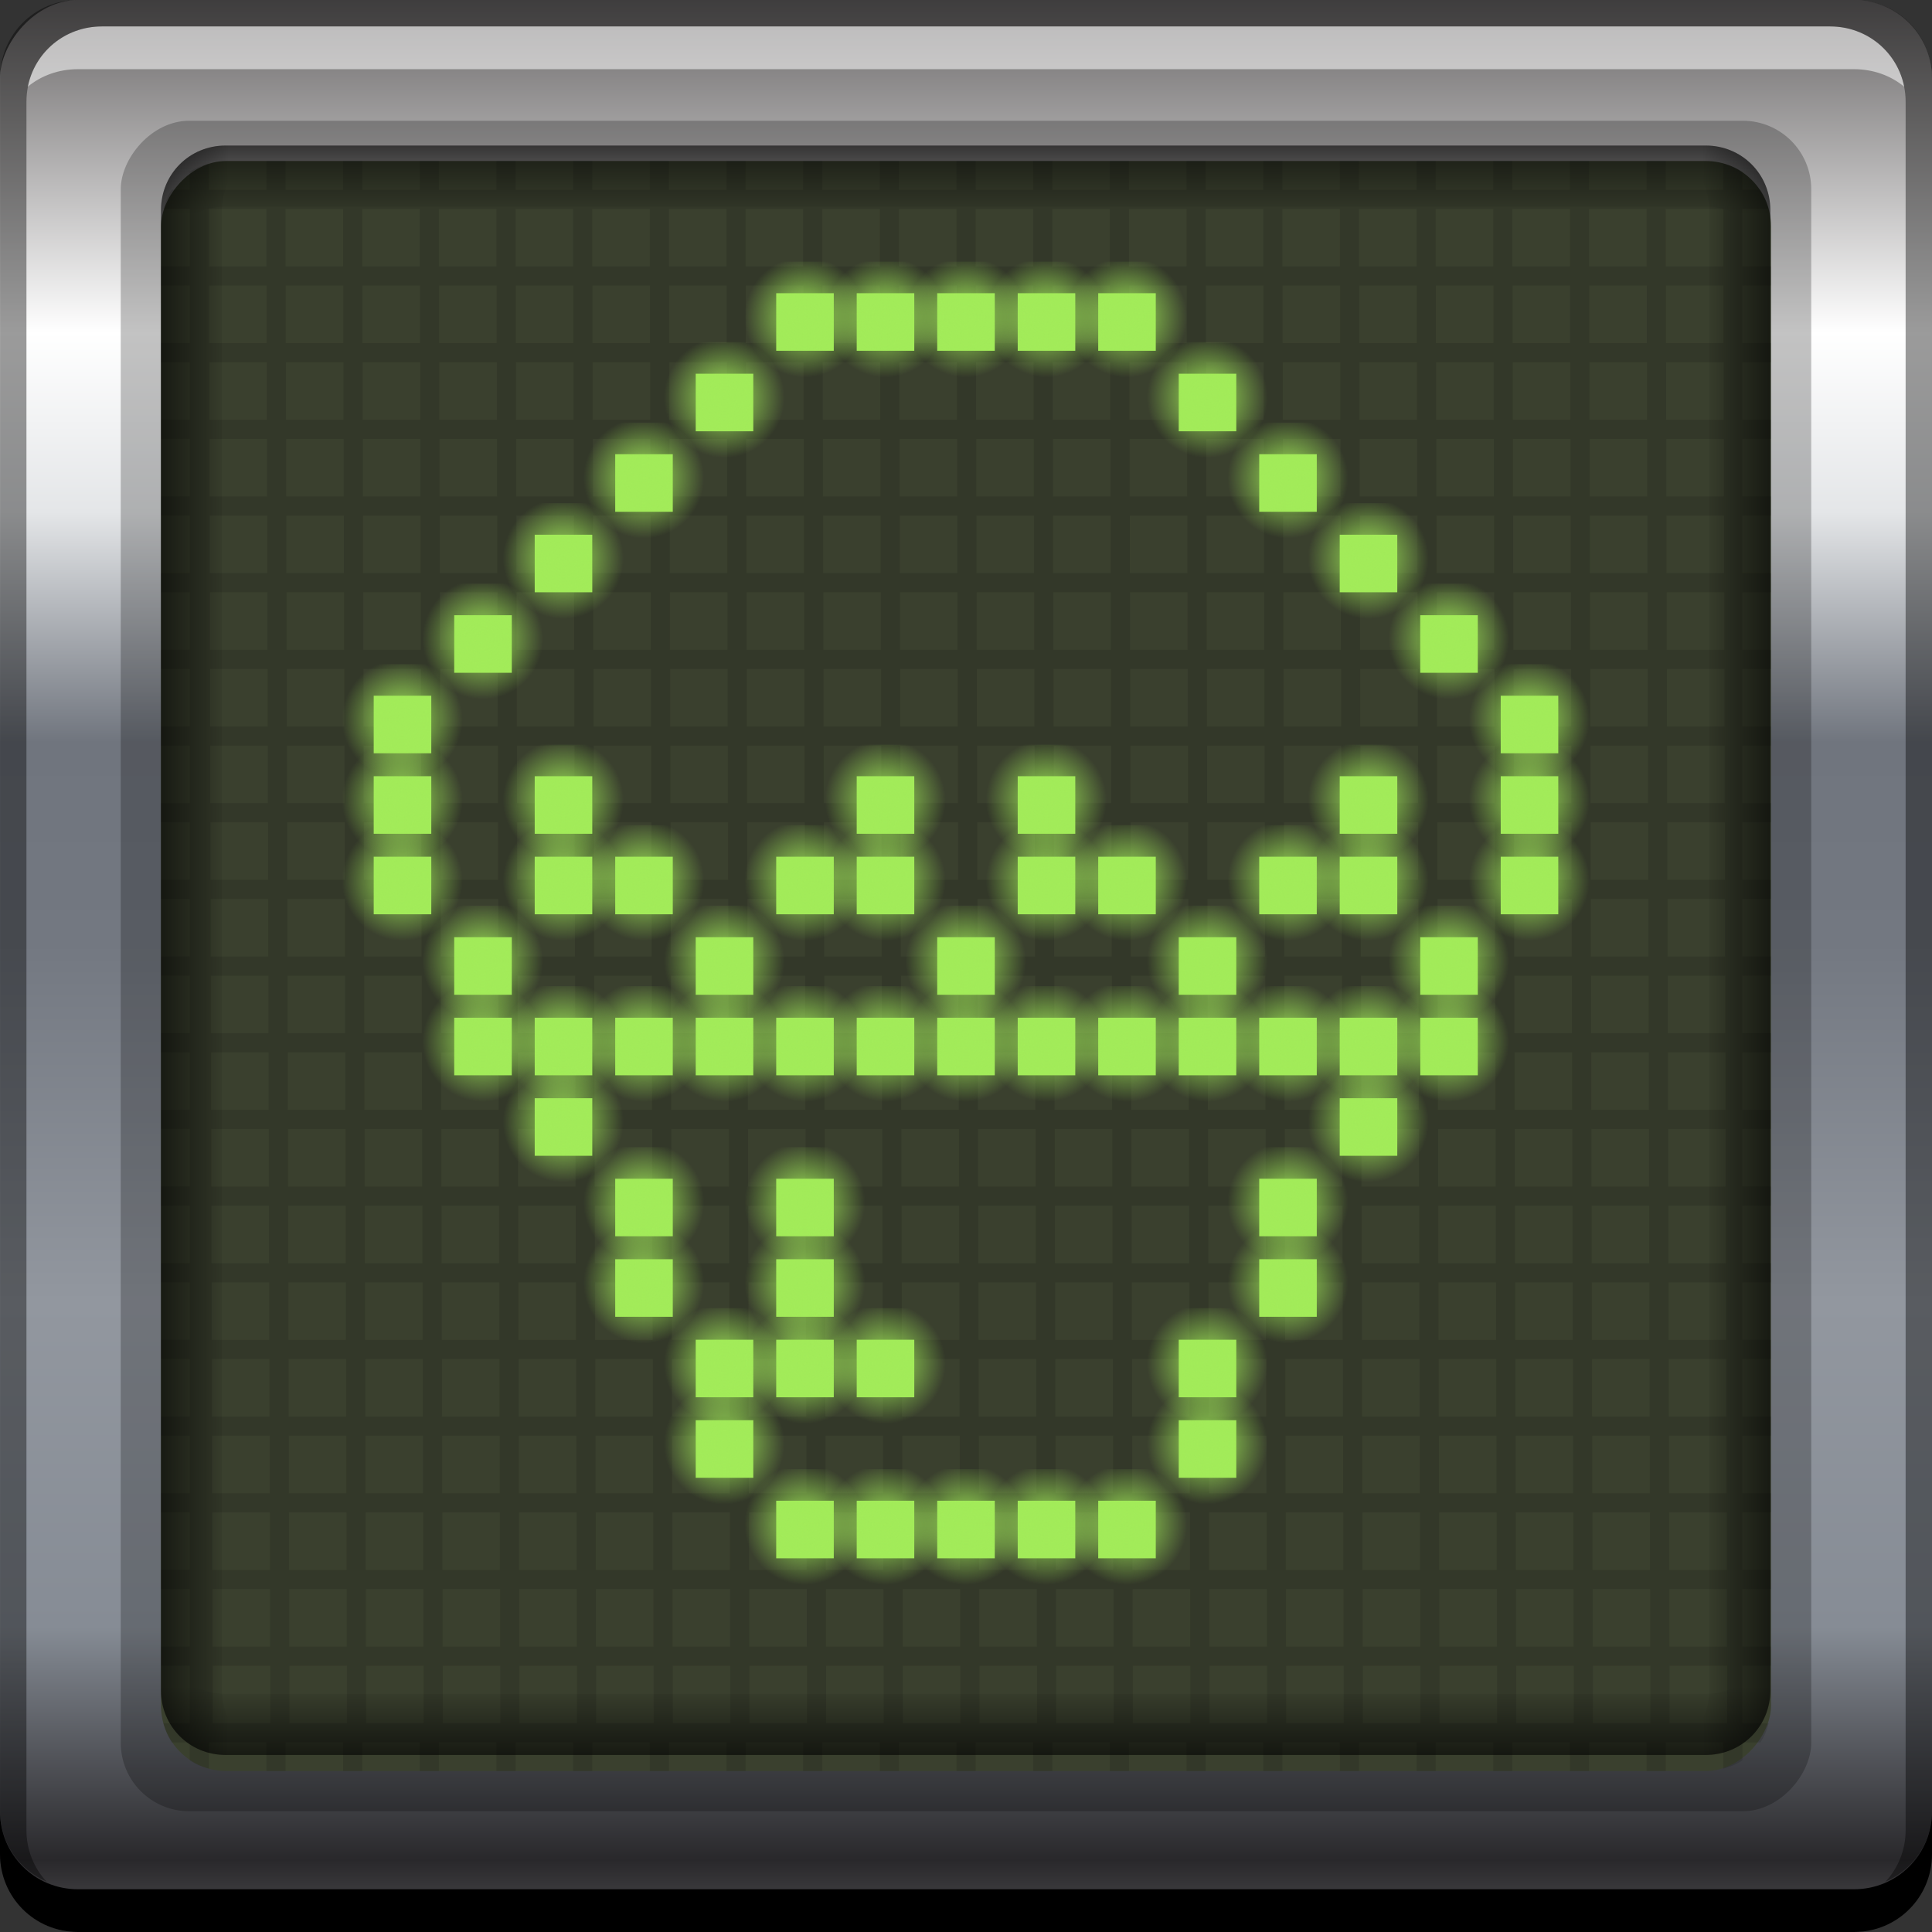 <svg xmlns="http://www.w3.org/2000/svg" xmlns:svg="http://www.w3.org/2000/svg" xmlns:xlink="http://www.w3.org/1999/xlink" id="svg2" width="48" height="48" version="1.1"><rect width="100%" height="100%" fill="#333333" stroke="none"/><defs id="defs4"><linearGradient id="linearGradient5229"><stop id="stop5231" offset="0" stop-color="#a2eb59" stop-opacity="1"/><stop id="stop5233" offset="1" stop-color="#a2eb59" stop-opacity="0"/></linearGradient><linearGradient id="linearGradient25246"><stop id="stop25248" offset="0" stop-color="#000" stop-opacity="1"/><stop id="stop25250" offset="1" stop-color="#000" stop-opacity="0"/></linearGradient><linearGradient id="linearGradient25252" x1="24.13" x2="24.13" y1="46.232" y2="43.227" gradientTransform="translate(0,1004.362)" gradientUnits="userSpaceOnUse" xlink:href="#linearGradient25246"/><linearGradient id="linearGradient25256" x1="24.13" x2="24.13" y1="46.232" y2="43.227" gradientTransform="matrix(1,0,0,-1,0,1052.362)" gradientUnits="userSpaceOnUse" xlink:href="#linearGradient25246"/><linearGradient id="linearGradient25260" x1="24.13" x2="24.13" y1="46.232" y2="43.227" gradientTransform="matrix(0,-1,-1,0,48,1052.362)" gradientUnits="userSpaceOnUse" xlink:href="#linearGradient25246"/><linearGradient id="linearGradient25264" x1="24.13" x2="24.13" y1="46.232" y2="43.227" gradientTransform="matrix(0,-1,1,0,0,1052.362)" gradientUnits="userSpaceOnUse" xlink:href="#linearGradient25246"/><linearGradient id="linearGradient6390-8"><stop id="stop6392-2" offset="0" stop-color="#fff" stop-opacity="1"/><stop id="stop6414-0" offset=".165" stop-color="#29282b" stop-opacity="1"/><stop id="stop6416-4" offset=".261" stop-color="#868c95" stop-opacity="1"/><stop id="stop6418-9" offset=".395" stop-color="#92979f" stop-opacity="1"/><stop id="stop6420-9" offset=".543" stop-color="#737881" stop-opacity="1"/><stop id="stop6422-5" offset=".626" stop-color="#70757e" stop-opacity="1"/><stop id="stop6424-1" offset=".721" stop-color="#e4e6e8" stop-opacity="1"/><stop id="stop6426-4" offset=".795" stop-color="#fff" stop-opacity="1"/><stop id="stop6394-6" offset="1" stop-color="#1d191a" stop-opacity="1"/></linearGradient><linearGradient id="linearGradient3310" x1="407.669" x2="407.669" y1="-555.928" y2="-495.714" gradientTransform="translate(-384.571,-504.564)" gradientUnits="userSpaceOnUse" xlink:href="#linearGradient6390-8"/><radialGradient id="radialGradient4752" cx="41" cy="1013.362" r="1.75" fx="41" fy="1013.362" gradientTransform="matrix(0.857,0,0,0.857,-25.427,168.368)" gradientUnits="userSpaceOnUse" xlink:href="#linearGradient5229"/><radialGradient id="radialGradient5486" cx="41" cy="1013.362" r="1.75" fx="41" fy="1013.362" gradientTransform="matrix(0.857,0,0,0.857,-25.427,168.368)" gradientUnits="userSpaceOnUse" xlink:href="#linearGradient5229"/><radialGradient id="radialGradient5494" cx="41" cy="1013.362" r="1.75" fx="41" fy="1013.362" gradientTransform="matrix(0.857,0,0,0.857,-25.427,168.368)" gradientUnits="userSpaceOnUse" xlink:href="#linearGradient5229"/><radialGradient id="radialGradient5502" cx="41" cy="1013.362" r="1.75" fx="41" fy="1013.362" gradientTransform="matrix(0.857,0,0,0.857,-25.427,168.368)" gradientUnits="userSpaceOnUse" xlink:href="#linearGradient5229"/><radialGradient id="radialGradient5510" cx="41" cy="1013.362" r="1.75" fx="41" fy="1013.362" gradientTransform="matrix(0.857,0,0,0.857,-25.427,168.368)" gradientUnits="userSpaceOnUse" xlink:href="#linearGradient5229"/><radialGradient id="radialGradient5518" cx="41" cy="1013.362" r="1.75" fx="41" fy="1013.362" gradientTransform="matrix(0.857,0,0,0.857,-25.427,168.368)" gradientUnits="userSpaceOnUse" xlink:href="#linearGradient5229"/><radialGradient id="radialGradient5526" cx="41" cy="1013.362" r="1.75" fx="41" fy="1013.362" gradientTransform="matrix(0.857,0,0,0.857,-25.427,168.368)" gradientUnits="userSpaceOnUse" xlink:href="#linearGradient5229"/><radialGradient id="radialGradient5534" cx="41" cy="1013.362" r="1.75" fx="41" fy="1013.362" gradientTransform="matrix(0.857,0,0,0.857,-25.427,168.368)" gradientUnits="userSpaceOnUse" xlink:href="#linearGradient5229"/><radialGradient id="radialGradient5542" cx="41" cy="1013.362" r="1.75" fx="41" fy="1013.362" gradientTransform="matrix(0.857,0,0,0.857,-25.427,168.368)" gradientUnits="userSpaceOnUse" xlink:href="#linearGradient5229"/><radialGradient id="radialGradient5550" cx="41" cy="1013.362" r="1.75" fx="41" fy="1013.362" gradientTransform="matrix(0.857,0,0,0.857,-25.427,168.368)" gradientUnits="userSpaceOnUse" xlink:href="#linearGradient5229"/><radialGradient id="radialGradient5558" cx="41" cy="1013.362" r="1.75" fx="41" fy="1013.362" gradientTransform="matrix(0.857,0,0,0.857,-25.427,168.368)" gradientUnits="userSpaceOnUse" xlink:href="#linearGradient5229"/><radialGradient id="radialGradient5566" cx="41" cy="1013.362" r="1.75" fx="41" fy="1013.362" gradientTransform="matrix(0.857,0,0,0.857,-25.427,168.368)" gradientUnits="userSpaceOnUse" xlink:href="#linearGradient5229"/><radialGradient id="radialGradient5574" cx="41" cy="1013.362" r="1.75" fx="41" fy="1013.362" gradientTransform="matrix(0.857,0,0,0.857,-25.427,168.368)" gradientUnits="userSpaceOnUse" xlink:href="#linearGradient5229"/><radialGradient id="radialGradient5582" cx="41" cy="1013.362" r="1.75" fx="41" fy="1013.362" gradientTransform="matrix(0.857,0,0,0.857,-25.427,168.368)" gradientUnits="userSpaceOnUse" xlink:href="#linearGradient5229"/><radialGradient id="radialGradient5590" cx="41" cy="1013.362" r="1.75" fx="41" fy="1013.362" gradientTransform="matrix(0.857,0,0,0.857,-25.427,168.368)" gradientUnits="userSpaceOnUse" xlink:href="#linearGradient5229"/><radialGradient id="radialGradient5598" cx="41" cy="1013.362" r="1.75" fx="41" fy="1013.362" gradientTransform="matrix(0.857,0,0,0.857,-25.427,168.368)" gradientUnits="userSpaceOnUse" xlink:href="#linearGradient5229"/><radialGradient id="radialGradient5606" cx="41" cy="1013.362" r="1.75" fx="41" fy="1013.362" gradientTransform="matrix(0.857,0,0,0.857,-25.427,168.368)" gradientUnits="userSpaceOnUse" xlink:href="#linearGradient5229"/><radialGradient id="radialGradient5614" cx="41" cy="1013.362" r="1.75" fx="41" fy="1013.362" gradientTransform="matrix(0.857,0,0,0.857,-25.427,168.368)" gradientUnits="userSpaceOnUse" xlink:href="#linearGradient5229"/><radialGradient id="radialGradient5622" cx="41" cy="1013.362" r="1.75" fx="41" fy="1013.362" gradientTransform="matrix(0.857,0,0,0.857,-25.427,168.368)" gradientUnits="userSpaceOnUse" xlink:href="#linearGradient5229"/><radialGradient id="radialGradient5630" cx="41" cy="1013.362" r="1.75" fx="41" fy="1013.362" gradientTransform="matrix(0.857,0,0,0.857,-25.427,168.368)" gradientUnits="userSpaceOnUse" xlink:href="#linearGradient5229"/><radialGradient id="radialGradient5638" cx="41" cy="1013.362" r="1.75" fx="41" fy="1013.362" gradientTransform="matrix(0.857,0,0,0.857,-25.427,168.368)" gradientUnits="userSpaceOnUse" xlink:href="#linearGradient5229"/><radialGradient id="radialGradient5646" cx="41" cy="1013.362" r="1.75" fx="41" fy="1013.362" gradientTransform="matrix(0.857,0,0,0.857,-25.427,168.368)" gradientUnits="userSpaceOnUse" xlink:href="#linearGradient5229"/><radialGradient id="radialGradient5654" cx="41" cy="1013.362" r="1.75" fx="41" fy="1013.362" gradientTransform="matrix(0.857,0,0,0.857,-25.427,168.368)" gradientUnits="userSpaceOnUse" xlink:href="#linearGradient5229"/><radialGradient id="radialGradient5662" cx="41" cy="1013.362" r="1.75" fx="41" fy="1013.362" gradientTransform="matrix(0.857,0,0,0.857,-25.427,168.368)" gradientUnits="userSpaceOnUse" xlink:href="#linearGradient5229"/><radialGradient id="radialGradient5670" cx="41" cy="1013.362" r="1.75" fx="41" fy="1013.362" gradientTransform="matrix(0.857,0,0,0.857,-25.427,168.368)" gradientUnits="userSpaceOnUse" xlink:href="#linearGradient5229"/><radialGradient id="radialGradient5686" cx="41" cy="1013.362" r="1.75" fx="41" fy="1013.362" gradientTransform="matrix(0.857,0,0,0.857,-25.427,168.368)" gradientUnits="userSpaceOnUse" xlink:href="#linearGradient5229"/><radialGradient id="radialGradient5694" cx="41" cy="1013.362" r="1.75" fx="41" fy="1013.362" gradientTransform="matrix(0.857,0,0,0.857,-25.427,168.368)" gradientUnits="userSpaceOnUse" xlink:href="#linearGradient5229"/><radialGradient id="radialGradient5710" cx="41" cy="1013.362" r="1.75" fx="41" fy="1013.362" gradientTransform="matrix(0.857,0,0,0.857,-25.427,168.368)" gradientUnits="userSpaceOnUse" xlink:href="#linearGradient5229"/><radialGradient id="radialGradient5718" cx="41" cy="1013.362" r="1.75" fx="41" fy="1013.362" gradientTransform="matrix(0.857,0,0,0.857,-25.427,168.368)" gradientUnits="userSpaceOnUse" xlink:href="#linearGradient5229"/><radialGradient id="radialGradient5726" cx="41" cy="1013.362" r="1.75" fx="41" fy="1013.362" gradientTransform="matrix(0.857,0,0,0.857,-25.427,168.368)" gradientUnits="userSpaceOnUse" xlink:href="#linearGradient5229"/><radialGradient id="radialGradient5734" cx="41" cy="1013.362" r="1.75" fx="41" fy="1013.362" gradientTransform="matrix(0.857,0,0,0.857,-25.427,168.368)" gradientUnits="userSpaceOnUse" xlink:href="#linearGradient5229"/><radialGradient id="radialGradient5742" cx="41" cy="1013.362" r="1.75" fx="41" fy="1013.362" gradientTransform="matrix(0.857,0,0,0.857,-25.427,168.368)" gradientUnits="userSpaceOnUse" xlink:href="#linearGradient5229"/><radialGradient id="radialGradient5780" cx="41" cy="1013.362" r="1.75" fx="41" fy="1013.362" gradientTransform="matrix(0.857,0,0,0.857,-25.427,168.368)" gradientUnits="userSpaceOnUse" xlink:href="#linearGradient5229"/><radialGradient id="radialGradient5788" cx="41" cy="1013.362" r="1.75" fx="41" fy="1013.362" gradientTransform="matrix(0.857,0,0,0.857,-25.427,168.368)" gradientUnits="userSpaceOnUse" xlink:href="#linearGradient5229"/><radialGradient id="radialGradient5796" cx="41" cy="1013.362" r="1.75" fx="41" fy="1013.362" gradientTransform="matrix(0.857,0,0,0.857,-25.427,168.368)" gradientUnits="userSpaceOnUse" xlink:href="#linearGradient5229"/><radialGradient id="radialGradient5846" cx="41" cy="1013.362" r="1.75" fx="41" fy="1013.362" gradientTransform="matrix(0.857,0,0,0.857,-25.427,168.368)" gradientUnits="userSpaceOnUse" xlink:href="#linearGradient5229"/><radialGradient id="radialGradient5848" cx="41" cy="1013.362" r="1.75" fx="41" fy="1013.362" gradientTransform="matrix(0.857,0,0,0.857,-25.427,168.368)" gradientUnits="userSpaceOnUse" xlink:href="#linearGradient5229"/><radialGradient id="radialGradient5850" cx="41" cy="1013.362" r="1.75" fx="41" fy="1013.362" gradientTransform="matrix(0.857,0,0,0.857,-25.427,168.368)" gradientUnits="userSpaceOnUse" xlink:href="#linearGradient5229"/><radialGradient id="radialGradient5878" cx="41" cy="1013.362" r="1.75" fx="41" fy="1013.362" gradientTransform="matrix(0.857,0,0,0.857,-25.427,168.368)" gradientUnits="userSpaceOnUse" xlink:href="#linearGradient5229"/><radialGradient id="radialGradient5880" cx="41" cy="1013.362" r="1.75" fx="41" fy="1013.362" gradientTransform="matrix(0.857,0,0,0.857,-25.427,168.368)" gradientUnits="userSpaceOnUse" xlink:href="#linearGradient5229"/><radialGradient id="radialGradient5882" cx="41" cy="1013.362" r="1.75" fx="41" fy="1013.362" gradientTransform="matrix(0.857,0,0,0.857,-25.427,168.368)" gradientUnits="userSpaceOnUse" xlink:href="#linearGradient5229"/><radialGradient id="radialGradient5910" cx="41" cy="1013.362" r="1.75" fx="41" fy="1013.362" gradientTransform="matrix(0.857,0,0,0.857,-25.427,168.368)" gradientUnits="userSpaceOnUse" xlink:href="#linearGradient5229"/><radialGradient id="radialGradient5912" cx="41" cy="1013.362" r="1.75" fx="41" fy="1013.362" gradientTransform="matrix(0.857,0,0,0.857,-25.427,168.368)" gradientUnits="userSpaceOnUse" xlink:href="#linearGradient5229"/><radialGradient id="radialGradient5914" cx="41" cy="1013.362" r="1.75" fx="41" fy="1013.362" gradientTransform="matrix(0.857,0,0,0.857,-25.427,168.368)" gradientUnits="userSpaceOnUse" xlink:href="#linearGradient5229"/><radialGradient id="radialGradient5942" cx="41" cy="1013.362" r="1.75" fx="41" fy="1013.362" gradientTransform="matrix(0.857,0,0,0.857,-25.427,168.368)" gradientUnits="userSpaceOnUse" xlink:href="#linearGradient5229"/><radialGradient id="radialGradient5944" cx="41" cy="1013.362" r="1.75" fx="41" fy="1013.362" gradientTransform="matrix(0.857,0,0,0.857,-25.427,168.368)" gradientUnits="userSpaceOnUse" xlink:href="#linearGradient5229"/><radialGradient id="radialGradient5946" cx="41" cy="1013.362" r="1.75" fx="41" fy="1013.362" gradientTransform="matrix(0.857,0,0,0.857,-25.427,168.368)" gradientUnits="userSpaceOnUse" xlink:href="#linearGradient5229"/><radialGradient id="radialGradient5956" cx="41" cy="1013.362" r="1.75" fx="41" fy="1013.362" gradientTransform="matrix(0.857,0,0,0.857,-25.427,168.368)" gradientUnits="userSpaceOnUse" xlink:href="#linearGradient5229"/><radialGradient id="radialGradient5964" cx="41" cy="1013.362" r="1.75" fx="41" fy="1013.362" gradientTransform="matrix(0.857,0,0,0.857,-25.427,168.368)" gradientUnits="userSpaceOnUse" xlink:href="#linearGradient5229"/><radialGradient id="radialGradient5972" cx="41" cy="1013.362" r="1.75" fx="41" fy="1013.362" gradientTransform="matrix(0.857,0,0,0.857,-25.427,168.368)" gradientUnits="userSpaceOnUse" xlink:href="#linearGradient5229"/><radialGradient id="radialGradient5980" cx="41" cy="1013.362" r="1.75" fx="41" fy="1013.362" gradientTransform="matrix(0.857,0,0,0.857,-25.427,168.368)" gradientUnits="userSpaceOnUse" xlink:href="#linearGradient5229"/><radialGradient id="radialGradient5988" cx="41" cy="1013.362" r="1.75" fx="41" fy="1013.362" gradientTransform="matrix(0.857,0,0,0.857,-25.427,168.368)" gradientUnits="userSpaceOnUse" xlink:href="#linearGradient5229"/><radialGradient id="radialGradient5996" cx="41" cy="1013.362" r="1.75" fx="41" fy="1013.362" gradientTransform="matrix(0.857,0,0,0.857,-25.427,168.368)" gradientUnits="userSpaceOnUse" xlink:href="#linearGradient5229"/><radialGradient id="radialGradient6004" cx="41" cy="1013.362" r="1.75" fx="41" fy="1013.362" gradientTransform="matrix(0.857,0,0,0.857,-25.427,168.368)" gradientUnits="userSpaceOnUse" xlink:href="#linearGradient5229"/><radialGradient id="radialGradient6012" cx="41" cy="1013.362" r="1.75" fx="41" fy="1013.362" gradientTransform="matrix(0.857,0,0,0.857,-25.427,168.368)" gradientUnits="userSpaceOnUse" xlink:href="#linearGradient5229"/><radialGradient id="radialGradient6020" cx="41" cy="1013.362" r="1.75" fx="41" fy="1013.362" gradientTransform="matrix(0.857,0,0,0.857,-25.427,168.368)" gradientUnits="userSpaceOnUse" xlink:href="#linearGradient5229"/><radialGradient id="radialGradient6028" cx="41" cy="1013.362" r="1.75" fx="41" fy="1013.362" gradientTransform="matrix(0.857,0,0,0.857,-25.427,168.368)" gradientUnits="userSpaceOnUse" xlink:href="#linearGradient5229"/><radialGradient id="radialGradient6036" cx="41" cy="1013.362" r="1.75" fx="41" fy="1013.362" gradientTransform="matrix(0.857,0,0,0.857,-25.427,168.368)" gradientUnits="userSpaceOnUse" xlink:href="#linearGradient5229"/><radialGradient id="radialGradient6044" cx="41" cy="1013.362" r="1.75" fx="41" fy="1013.362" gradientTransform="matrix(0.857,0,0,0.857,-25.427,168.368)" gradientUnits="userSpaceOnUse" xlink:href="#linearGradient5229"/><radialGradient id="radialGradient6052" cx="41" cy="1013.362" r="1.75" fx="41" fy="1013.362" gradientTransform="matrix(0.857,0,0,0.857,-25.427,168.368)" gradientUnits="userSpaceOnUse" xlink:href="#linearGradient5229"/><radialGradient id="radialGradient6060" cx="41" cy="1013.362" r="1.75" fx="41" fy="1013.362" gradientTransform="matrix(0.857,0,0,0.857,-25.427,168.368)" gradientUnits="userSpaceOnUse" xlink:href="#linearGradient5229"/><radialGradient id="radialGradient6068" cx="41" cy="1013.362" r="1.75" fx="41" fy="1013.362" gradientTransform="matrix(0.857,0,0,0.857,-25.427,168.368)" gradientUnits="userSpaceOnUse" xlink:href="#linearGradient5229"/><radialGradient id="radialGradient6076" cx="41" cy="1013.362" r="1.75" fx="41" fy="1013.362" gradientTransform="matrix(0.857,0,0,0.857,-25.427,168.368)" gradientUnits="userSpaceOnUse" xlink:href="#linearGradient5229"/><radialGradient id="radialGradient6084" cx="41" cy="1013.362" r="1.75" fx="41" fy="1013.362" gradientTransform="matrix(0.857,0,0,0.857,-25.427,168.368)" gradientUnits="userSpaceOnUse" xlink:href="#linearGradient5229"/><radialGradient id="radialGradient6100" cx="41" cy="1013.362" r="1.75" fx="41" fy="1013.362" gradientTransform="matrix(0.857,0,0,0.857,-25.427,168.368)" gradientUnits="userSpaceOnUse" xlink:href="#linearGradient5229"/><radialGradient id="radialGradient6124" cx="41" cy="1013.362" r="1.75" fx="41" fy="1013.362" gradientTransform="matrix(0.857,0,0,0.857,-25.427,168.368)" gradientUnits="userSpaceOnUse" xlink:href="#linearGradient5229"/><radialGradient id="radialGradient6132" cx="41" cy="1013.362" r="1.75" fx="41" fy="1013.362" gradientTransform="matrix(0.857,0,0,0.857,-25.427,168.368)" gradientUnits="userSpaceOnUse" xlink:href="#linearGradient5229"/><radialGradient id="radialGradient6140" cx="41" cy="1013.362" r="1.75" fx="41" fy="1013.362" gradientTransform="matrix(0.857,0,0,0.857,-25.427,168.368)" gradientUnits="userSpaceOnUse" xlink:href="#linearGradient5229"/></defs><g id="layer1" transform="translate(0,-1004.362)"><rect id="rect2991-1-7" width="48" height="48" x="0" y="-1052.362" fill="url(#linearGradient3310)" fill-opacity="1" stroke="none" ry="1.945" transform="scale(1,-1)"/><flowRoot id="flowRoot61" fill="#000" fill-opacity="1" stroke="none" stroke-linecap="butt" stroke-linejoin="miter" stroke-opacity="1" stroke-width="1" font-family="sans-serif" font-size="40" font-style="normal" font-weight="normal" letter-spacing="0" word-spacing="0" xml:space="preserve" style="line-height:125%"><flowRegion id="flowRegion63"><rect id="rect65" width="57.629" height="49.321" x="-53.033" y="6.634"/></flowRegion><flowPara id="flowPara67"/></flowRoot><rect id="rect4562" width="42" height="42" x="3" y="-1049.362" fill="#000" fill-opacity=".235" stroke="none" ry="1.701" transform="scale(1,-1)"/><path id="path7515-7" fill="#fff" fill-opacity=".537" stroke="none" d="m 2.531,1005.019 c -0.917,0 -1.671,0.639 -1.844,1.5 0.336,-0.28 0.775,-0.438 1.25,-0.438 l 44.125,0 c 0.475,0 0.914,0.158 1.25,0.438 -0.173,-0.861 -0.927,-1.5 -1.844,-1.5 L 2.531,1005.019 Z"/><rect id="rect25136" width="40" height="40" x="4" y="-1048.362" fill="#3a402e" fill-opacity="1" stroke="none" ry="1.62" transform="scale(1,-1)"/><path id="rect4352" fill="#000" fill-opacity=".118" stroke="none" d="m 6.619,1008.362 0,0.714 -1.429,0 0,-0.655 c -0.175,0.047 -0.33,0.11 -0.476,0.208 l 0,0.446 -0.446,0 c -0.099,0.146 -0.161,0.301 -0.208,0.476 l 0.655,0 0,1.429 -0.714,0 0,0.476 0.714,0 0,1.429 -0.714,0 0,0.476 0.714,0 0,1.429 -0.714,0 0,0.476 0.714,0 0,1.429 -0.714,0 0,0.476 0.714,0 0,1.429 -0.714,0 0,0.476 0.714,0 0,1.429 -0.714,0 0,0.476 0.714,0 0,1.429 -0.714,0 0,0.476 0.714,0 0,1.429 -0.714,0 0,0.476 0.714,0 0,1.429 -0.714,0 0,0.476 0.714,0 0,1.429 -0.714,0 0,0.476 0.714,0 0,1.429 -0.714,0 0,0.476 0.714,0 0,1.429 -0.714,0 0,0.476 0.714,0 0,1.429 -0.714,0 0,0.476 0.714,0 0,1.429 -0.714,0 0,0.476 0.714,0 0,1.429 -0.714,0 0,0.476 0.714,0 0,1.429 -0.714,0 0,0.476 0.714,0 0,1.429 -0.714,0 0,0.476 0.714,0 0,1.429 -0.714,0 0,0.476 0.714,0 0,1.429 -0.714,0 0,0.476 0.714,0 0,1.429 -0.655,0 c 0.047,0.175 0.11,0.33 0.208,0.476 l 0.446,0 0,0.446 c 0.146,0.099 0.301,0.162 0.476,0.208 l 0,-0.655 1.429,0 0,0.714 0.476,0 0,-0.714 1.429,0 0,0.714 0.476,0 0,-0.714 1.429,0 0,0.714 0.476,0 0,-0.714 1.429,0 0,0.714 0.476,0 0,-0.714 1.429,0 0,0.714 0.476,0 0,-0.714 1.429,0 0,0.714 0.476,0 0,-0.714 1.429,0 0,0.714 0.476,0 0,-0.714 1.429,0 0,0.714 0.476,0 0,-0.714 1.429,0 0,0.714 0.476,0 0,-0.714 1.429,0 0,0.714 0.476,0 0,-0.714 1.429,0 0,0.714 0.476,0 0,-0.714 1.429,0 0,0.714 0.476,0 0,-0.714 1.429,0 0,0.714 0.476,0 0,-0.714 1.429,0 0,0.714 0.476,0 0,-0.714 1.429,0 0,0.714 0.476,0 0,-0.714 1.429,0 0,0.714 0.476,0 0,-0.714 1.429,0 0,0.714 0.476,0 0,-0.714 1.429,0 0,0.714 0.476,0 0,-0.714 1.429,0 0,0.714 0.476,0 0,-0.714 1.429,0 0,0.655 c 0.175,-0.047 0.33,-0.11 0.476,-0.208 l 0,-0.446 0.446,0 c 0.099,-0.146 0.161,-0.301 0.208,-0.476 l -0.655,0 0,-1.429 0.714,0 0,-0.476 -0.714,0 0,-1.429 0.714,0 0,-0.476 -0.714,0 0,-1.429 0.714,0 0,-0.476 -0.714,0 0,-1.429 0.714,0 0,-0.476 -0.714,0 0,-1.429 0.714,0 0,-0.476 -0.714,0 0,-1.429 0.714,0 0,-0.476 -0.714,0 0,-1.429 0.714,0 0,-0.476 -0.714,0 0,-1.429 0.714,0 0,-0.476 -0.714,0 0,-1.429 0.714,0 0,-0.476 -0.714,0 0,-1.429 0.714,0 0,-0.476 -0.714,0 0,-1.429 0.714,0 0,-0.476 -0.714,0 0,-1.429 0.714,0 0,-0.476 -0.714,0 0,-1.429 0.714,0 0,-0.476 -0.714,0 0,-1.429 0.714,0 0,-0.476 -0.714,0 0,-1.429 0.714,0 0,-0.476 -0.714,0 0,-1.429 0.714,0 0,-0.476 -0.714,0 0,-1.429 0.714,0 0,-0.476 -0.714,0 0,-1.429 0.714,0 0,-0.476 -0.714,0 0,-1.429 0.714,0 0,-0.476 -0.714,0 0,-1.429 0.655,0 c -0.047,-0.175 -0.11,-0.33 -0.208,-0.476 l -0.446,0 0,-0.446 c -0.146,-0.099 -0.301,-0.162 -0.476,-0.208 l 0,0.655 -1.429,0 0,-0.714 -0.476,0 0,0.714 -1.429,0 0,-0.714 -0.476,0 0,0.714 -1.429,0 0,-0.714 -0.476,0 0,0.714 -1.429,0 0,-0.714 -0.476,0 0,0.714 -1.429,0 0,-0.714 -0.476,0 0,0.714 -1.429,0 0,-0.714 -0.476,0 0,0.714 -1.429,0 0,-0.714 -0.476,0 0,0.714 -1.429,0 0,-0.714 -0.476,0 0,0.714 -1.429,0 0,-0.714 -0.476,0 0,0.714 -1.429,0 0,-0.714 -0.476,0 0,0.714 -1.429,0 0,-0.714 -0.476,0 0,0.714 -1.429,0 0,-0.714 -0.476,0 0,0.714 -1.429,0 0,-0.714 -0.476,0 0,0.714 -1.429,0 0,-0.714 -0.476,0 0,0.714 -1.429,0 0,-0.714 -0.476,0 0,0.714 -1.429,0 0,-0.714 -0.476,0 0,0.714 -1.429,0 0,-0.714 -0.476,0 0,0.714 -1.429,0 0,-0.714 -0.476,0 0,0.714 -1.429,0 0,-0.714 -0.476,0 z m -1.429,1.19 1.429,0 0,1.429 -1.429,0 0,-1.429 z m 1.905,0 1.429,0 0,1.429 -1.429,0 0,-1.429 z m 1.905,0 1.429,0 0,1.429 -1.429,0 0,-1.429 z m 1.905,0 1.429,0 0,1.429 -1.429,0 0,-1.429 z m 1.905,0 1.429,0 0,1.429 -1.429,0 0,-1.429 z m 1.905,0 1.429,0 0,1.429 -1.429,0 0,-1.429 z m 1.905,0 1.429,0 0,1.429 -1.429,0 0,-1.429 z m 1.905,0 1.429,0 0,1.429 -1.429,0 0,-1.429 z m 1.905,0 1.429,0 0,1.429 -1.429,0 0,-1.429 z m 1.905,0 1.429,0 0,1.429 -1.429,0 0,-1.429 z m 1.905,0 1.429,0 0,1.429 -1.429,0 0,-1.429 z m 1.905,0 1.429,0 0,1.429 -1.429,0 0,-1.429 z m 1.905,0 1.429,0 0,1.429 -1.429,0 0,-1.429 z m 1.905,0 1.429,0 0,1.429 -1.429,0 0,-1.429 z m 1.905,0 1.429,0 0,1.429 -1.429,0 0,-1.429 z m 1.905,0 1.429,0 0,1.429 -1.429,0 0,-1.429 z m 1.905,0 1.429,0 0,1.429 -1.429,0 0,-1.429 z m 1.905,0 1.429,0 0,1.429 -1.429,0 0,-1.429 z m 1.905,0 1.429,0 0,1.429 -1.429,0 0,-1.429 z m 1.905,0 1.429,0 0,1.429 -1.429,0 0,-1.429 z m -36.19,1.905 1.429,0 0,1.429 -1.429,0 0,-1.429 z m 1.905,0 1.429,0 0,1.429 -1.429,0 0,-1.429 z m 1.905,0 1.429,0 0,1.429 -1.429,0 0,-1.429 z m 1.905,0 1.429,0 0,1.429 -1.429,0 0,-1.429 z m 1.905,0 1.429,0 0,1.429 -1.429,0 0,-1.429 z m 1.905,0 1.429,0 0,1.429 -1.429,0 0,-1.429 z m 1.905,0 1.429,0 0,1.429 -1.429,0 0,-1.429 z m 1.905,0 1.429,0 0,1.429 -1.429,0 0,-1.429 z m 1.905,0 1.429,0 0,1.429 -1.429,0 0,-1.429 z m 1.905,0 1.429,0 0,1.429 -1.429,0 0,-1.429 z m 1.905,0 1.429,0 0,1.429 -1.429,0 0,-1.429 z m 1.905,0 1.429,0 0,1.429 -1.429,0 0,-1.429 z m 1.905,0 1.429,0 0,1.429 -1.429,0 0,-1.429 z m 1.905,0 1.429,0 0,1.429 -1.429,0 0,-1.429 z m 1.905,0 1.429,0 0,1.429 -1.429,0 0,-1.429 z m 1.905,0 1.429,0 0,1.429 -1.429,0 0,-1.429 z m 1.905,0 1.429,0 0,1.429 -1.429,0 0,-1.429 z m 1.905,0 1.429,0 0,1.429 -1.429,0 0,-1.429 z m 1.905,0 1.429,0 0,1.429 -1.429,0 0,-1.429 z m 1.905,0 1.429,0 0,1.429 -1.429,0 0,-1.429 z m -36.19,1.905 1.429,0 0,1.429 -1.429,0 0,-1.429 z m 1.905,0 1.429,0 0,1.429 -1.429,0 0,-1.429 z m 1.905,0 1.429,0 0,1.429 -1.429,0 0,-1.429 z m 1.905,0 1.429,0 0,1.429 -1.429,0 0,-1.429 z m 1.905,0 1.429,0 0,1.429 -1.429,0 0,-1.429 z m 1.905,0 1.429,0 0,1.429 -1.429,0 0,-1.429 z m 1.905,0 1.429,0 0,1.429 -1.429,0 0,-1.429 z m 1.905,0 1.429,0 0,1.429 -1.429,0 0,-1.429 z m 1.905,0 1.429,0 0,1.429 -1.429,0 0,-1.429 z m 1.905,0 1.429,0 0,1.429 -1.429,0 0,-1.429 z m 1.905,0 1.429,0 0,1.429 -1.429,0 0,-1.429 z m 1.905,0 1.429,0 0,1.429 -1.429,0 0,-1.429 z m 1.905,0 1.429,0 0,1.429 -1.429,0 0,-1.429 z m 1.905,0 1.429,0 0,1.429 -1.429,0 0,-1.429 z m 1.905,0 1.429,0 0,1.429 -1.429,0 0,-1.429 z m 1.905,0 1.429,0 0,1.429 -1.429,0 0,-1.429 z m 1.905,0 1.429,0 0,1.429 -1.429,0 0,-1.429 z m 1.905,0 1.429,0 0,1.429 -1.429,0 0,-1.429 z m 1.905,0 1.429,0 0,1.429 -1.429,0 0,-1.429 z m 1.905,0 1.429,0 0,1.429 -1.429,0 0,-1.429 z m -36.19,1.905 1.429,0 0,1.429 -1.429,0 0,-1.429 z m 1.905,0 1.429,0 0,1.429 -1.429,0 0,-1.429 z m 1.905,0 1.429,0 0,1.429 -1.429,0 0,-1.429 z m 1.905,0 1.429,0 0,1.429 -1.429,0 0,-1.429 z m 1.905,0 1.429,0 0,1.429 -1.429,0 0,-1.429 z m 1.905,0 1.429,0 0,1.429 -1.429,0 0,-1.429 z m 1.905,0 1.429,0 0,1.429 -1.429,0 0,-1.429 z m 1.905,0 1.429,0 0,1.429 -1.429,0 0,-1.429 z m 1.905,0 1.429,0 0,1.429 -1.429,0 0,-1.429 z m 1.905,0 1.429,0 0,1.429 -1.429,0 0,-1.429 z m 1.905,0 1.429,0 0,1.429 -1.429,0 0,-1.429 z m 1.905,0 1.429,0 0,1.429 -1.429,0 0,-1.429 z m 1.905,0 1.429,0 0,1.429 -1.429,0 0,-1.429 z m 1.905,0 1.429,0 0,1.429 -1.429,0 0,-1.429 z m 1.905,0 1.429,0 0,1.429 -1.429,0 0,-1.429 z m 1.905,0 1.429,0 0,1.429 -1.429,0 0,-1.429 z m 1.905,0 1.429,0 0,1.429 -1.429,0 0,-1.429 z m 1.905,0 1.429,0 0,1.429 -1.429,0 0,-1.429 z m 1.905,0 1.429,0 0,1.429 -1.429,0 0,-1.429 z m 1.905,0 1.429,0 0,1.429 -1.429,0 0,-1.429 z m -36.19,1.905 1.429,0 0,1.429 -1.429,0 0,-1.429 z m 1.905,0 1.429,0 0,1.429 -1.429,0 0,-1.429 z m 1.905,0 1.429,0 0,1.429 -1.429,0 0,-1.429 z m 1.905,0 1.429,0 0,1.429 -1.429,0 0,-1.429 z m 1.905,0 1.429,0 0,1.429 -1.429,0 0,-1.429 z m 1.905,0 1.429,0 0,1.429 -1.429,0 0,-1.429 z m 1.905,0 1.429,0 0,1.429 -1.429,0 0,-1.429 z m 1.905,0 1.429,0 0,1.429 -1.429,0 0,-1.429 z m 1.905,0 1.429,0 0,1.429 -1.429,0 0,-1.429 z m 1.905,0 1.429,0 0,1.429 -1.429,0 0,-1.429 z m 1.905,0 1.429,0 0,1.429 -1.429,0 0,-1.429 z m 1.905,0 1.429,0 0,1.429 -1.429,0 0,-1.429 z m 1.905,0 1.429,0 0,1.429 -1.429,0 0,-1.429 z m 1.905,0 1.429,0 0,1.429 -1.429,0 0,-1.429 z m 1.905,0 1.429,0 0,1.429 -1.429,0 0,-1.429 z m 1.905,0 1.429,0 0,1.429 -1.429,0 0,-1.429 z m 1.905,0 1.429,0 0,1.429 -1.429,0 0,-1.429 z m 1.905,0 1.429,0 0,1.429 -1.429,0 0,-1.429 z m 1.905,0 1.429,0 0,1.429 -1.429,0 0,-1.429 z m 1.905,0 1.429,0 0,1.429 -1.429,0 0,-1.429 z m -36.19,1.905 1.429,0 0,1.429 -1.429,0 0,-1.429 z m 1.905,0 1.429,0 0,1.429 -1.429,0 0,-1.429 z m 1.905,0 1.429,0 0,1.429 -1.429,0 0,-1.429 z m 1.905,0 1.429,0 0,1.429 -1.429,0 0,-1.429 z m 1.905,0 1.429,0 0,1.429 -1.429,0 0,-1.429 z m 1.905,0 1.429,0 0,1.429 -1.429,0 0,-1.429 z m 1.905,0 1.429,0 0,1.429 -1.429,0 0,-1.429 z m 1.905,0 1.429,0 0,1.429 -1.429,0 0,-1.429 z m 1.905,0 1.429,0 0,1.429 -1.429,0 0,-1.429 z m 1.905,0 1.429,0 0,1.429 -1.429,0 0,-1.429 z m 1.905,0 1.429,0 0,1.429 -1.429,0 0,-1.429 z m 1.905,0 1.429,0 0,1.429 -1.429,0 0,-1.429 z m 1.905,0 1.429,0 0,1.429 -1.429,0 0,-1.429 z m 1.905,0 1.429,0 0,1.429 -1.429,0 0,-1.429 z m 1.905,0 1.429,0 0,1.429 -1.429,0 0,-1.429 z m 1.905,0 1.429,0 0,1.429 -1.429,0 0,-1.429 z m 1.905,0 1.429,0 0,1.429 -1.429,0 0,-1.429 z m 1.905,0 1.429,0 0,1.429 -1.429,0 0,-1.429 z m 1.905,0 1.429,0 0,1.429 -1.429,0 0,-1.429 z m 1.905,0 1.429,0 0,1.429 -1.429,0 0,-1.429 z m -36.19,1.905 1.429,0 0,1.429 -1.429,0 0,-1.429 z m 1.905,0 1.429,0 0,1.429 -1.429,0 0,-1.429 z m 1.905,0 1.429,0 0,1.429 -1.429,0 0,-1.429 z m 1.905,0 1.429,0 0,1.429 -1.429,0 0,-1.429 z m 1.905,0 1.429,0 0,1.429 -1.429,0 0,-1.429 z m 1.905,0 1.429,0 0,1.429 -1.429,0 0,-1.429 z m 1.905,0 1.429,0 0,1.429 -1.429,0 0,-1.429 z m 1.905,0 1.429,0 0,1.429 -1.429,0 0,-1.429 z m 1.905,0 1.429,0 0,1.429 -1.429,0 0,-1.429 z m 1.905,0 1.429,0 0,1.429 -1.429,0 0,-1.429 z m 1.905,0 1.429,0 0,1.429 -1.429,0 0,-1.429 z m 1.905,0 1.429,0 0,1.429 -1.429,0 0,-1.429 z m 1.905,0 1.429,0 0,1.429 -1.429,0 0,-1.429 z m 1.905,0 1.429,0 0,1.429 -1.429,0 0,-1.429 z m 1.905,0 1.429,0 0,1.429 -1.429,0 0,-1.429 z m 1.905,0 1.429,0 0,1.429 -1.429,0 0,-1.429 z m 1.905,0 1.429,0 0,1.429 -1.429,0 0,-1.429 z m 1.905,0 1.429,0 0,1.429 -1.429,0 0,-1.429 z m 1.905,0 1.429,0 0,1.429 -1.429,0 0,-1.429 z m 1.905,0 1.429,0 0,1.429 -1.429,0 0,-1.429 z m -36.19,1.905 1.429,0 0,1.429 -1.429,0 0,-1.429 z m 1.905,0 1.429,0 0,1.429 -1.429,0 0,-1.429 z m 1.905,0 1.429,0 0,1.429 -1.429,0 0,-1.429 z m 1.905,0 1.429,0 0,1.429 -1.429,0 0,-1.429 z m 1.905,0 1.429,0 0,1.429 -1.429,0 0,-1.429 z m 1.905,0 1.429,0 0,1.429 -1.429,0 0,-1.429 z m 1.905,0 1.429,0 0,1.429 -1.429,0 0,-1.429 z m 1.905,0 1.429,0 0,1.429 -1.429,0 0,-1.429 z m 1.905,0 1.429,0 0,1.429 -1.429,0 0,-1.429 z m 1.905,0 1.429,0 0,1.429 -1.429,0 0,-1.429 z m 1.905,0 1.429,0 0,1.429 -1.429,0 0,-1.429 z m 1.905,0 1.429,0 0,1.429 -1.429,0 0,-1.429 z m 1.905,0 1.429,0 0,1.429 -1.429,0 0,-1.429 z m 1.905,0 1.429,0 0,1.429 -1.429,0 0,-1.429 z m 1.905,0 1.429,0 0,1.429 -1.429,0 0,-1.429 z m 1.905,0 1.429,0 0,1.429 -1.429,0 0,-1.429 z m 1.905,0 1.429,0 0,1.429 -1.429,0 0,-1.429 z m 1.905,0 1.429,0 0,1.429 -1.429,0 0,-1.429 z m 1.905,0 1.429,0 0,1.429 -1.429,0 0,-1.429 z m 1.905,0 1.429,0 0,1.429 -1.429,0 0,-1.429 z m -36.19,1.905 1.429,0 0,1.429 -1.429,0 0,-1.429 z m 1.905,0 1.429,0 0,1.429 -1.429,0 0,-1.429 z m 1.905,0 1.429,0 0,1.429 -1.429,0 0,-1.429 z m 1.905,0 1.429,0 0,1.429 -1.429,0 0,-1.429 z m 1.905,0 1.429,0 0,1.429 -1.429,0 0,-1.429 z m 1.905,0 1.429,0 0,1.429 -1.429,0 0,-1.429 z m 1.905,0 1.429,0 0,1.429 -1.429,0 0,-1.429 z m 1.905,0 1.429,0 0,1.429 -1.429,0 0,-1.429 z m 1.905,0 1.429,0 0,1.429 -1.429,0 0,-1.429 z m 1.905,0 1.429,0 0,1.429 -1.429,0 0,-1.429 z m 1.905,0 1.429,0 0,1.429 -1.429,0 0,-1.429 z m 1.905,0 1.429,0 0,1.429 -1.429,0 0,-1.429 z m 1.905,0 1.429,0 0,1.429 -1.429,0 0,-1.429 z m 1.905,0 1.429,0 0,1.429 -1.429,0 0,-1.429 z m 1.905,0 1.429,0 0,1.429 -1.429,0 0,-1.429 z m 1.905,0 1.429,0 0,1.429 -1.429,0 0,-1.429 z m 1.905,0 1.429,0 0,1.429 -1.429,0 0,-1.429 z m 1.905,0 1.429,0 0,1.429 -1.429,0 0,-1.429 z m 1.905,0 1.429,0 0,1.429 -1.429,0 0,-1.429 z m 1.905,0 1.429,0 0,1.429 -1.429,0 0,-1.429 z m -36.19,1.905 1.429,0 0,1.429 -1.429,0 0,-1.429 z m 1.905,0 1.429,0 0,1.429 -1.429,0 0,-1.429 z m 1.905,0 1.429,0 0,1.429 -1.429,0 0,-1.429 z m 1.905,0 1.429,0 0,1.429 -1.429,0 0,-1.429 z m 1.905,0 1.429,0 0,1.429 -1.429,0 0,-1.429 z m 1.905,0 1.429,0 0,1.429 -1.429,0 0,-1.429 z m 1.905,0 1.429,0 0,1.429 -1.429,0 0,-1.429 z m 1.905,0 1.429,0 0,1.429 -1.429,0 0,-1.429 z m 1.905,0 1.429,0 0,1.429 -1.429,0 0,-1.429 z m 1.905,0 1.429,0 0,1.429 -1.429,0 0,-1.429 z m 1.905,0 1.429,0 0,1.429 -1.429,0 0,-1.429 z m 1.905,0 1.429,0 0,1.429 -1.429,0 0,-1.429 z m 1.905,0 1.429,0 0,1.429 -1.429,0 0,-1.429 z m 1.905,0 1.429,0 0,1.429 -1.429,0 0,-1.429 z m 1.905,0 1.429,0 0,1.429 -1.429,0 0,-1.429 z m 1.905,0 1.429,0 0,1.429 -1.429,0 0,-1.429 z m 1.905,0 1.429,0 0,1.429 -1.429,0 0,-1.429 z m 1.905,0 1.429,0 0,1.429 -1.429,0 0,-1.429 z m 1.905,0 1.429,0 0,1.429 -1.429,0 0,-1.429 z m 1.905,0 1.429,0 0,1.429 -1.429,0 0,-1.429 z m -36.19,1.905 1.429,0 0,1.429 -1.429,0 0,-1.429 z m 1.905,0 1.429,0 0,1.429 -1.429,0 0,-1.429 z m 1.905,0 1.429,0 0,1.429 -1.429,0 0,-1.429 z m 1.905,0 1.429,0 0,1.429 -1.429,0 0,-1.429 z m 1.905,0 1.429,0 0,1.429 -1.429,0 0,-1.429 z m 1.905,0 1.429,0 0,1.429 -1.429,0 0,-1.429 z m 1.905,0 1.429,0 0,1.429 -1.429,0 0,-1.429 z m 1.905,0 1.429,0 0,1.429 -1.429,0 0,-1.429 z m 1.905,0 1.429,0 0,1.429 -1.429,0 0,-1.429 z m 1.905,0 1.429,0 0,1.429 -1.429,0 0,-1.429 z m 1.905,0 1.429,0 0,1.429 -1.429,0 0,-1.429 z m 1.905,0 1.429,0 0,1.429 -1.429,0 0,-1.429 z m 1.905,0 1.429,0 0,1.429 -1.429,0 0,-1.429 z m 1.905,0 1.429,0 0,1.429 -1.429,0 0,-1.429 z m 1.905,0 1.429,0 0,1.429 -1.429,0 0,-1.429 z m 1.905,0 1.429,0 0,1.429 -1.429,0 0,-1.429 z m 1.905,0 1.429,0 0,1.429 -1.429,0 0,-1.429 z m 1.905,0 1.429,0 0,1.429 -1.429,0 0,-1.429 z m 1.905,0 1.429,0 0,1.429 -1.429,0 0,-1.429 z m 1.905,0 1.429,0 0,1.429 -1.429,0 0,-1.429 z m -36.19,1.905 1.429,0 0,1.429 -1.429,0 0,-1.429 z m 1.905,0 1.429,0 0,1.429 -1.429,0 0,-1.429 z m 1.905,0 1.429,0 0,1.429 -1.429,0 0,-1.429 z m 1.905,0 1.429,0 0,1.429 -1.429,0 0,-1.429 z m 1.905,0 1.429,0 0,1.429 -1.429,0 0,-1.429 z m 1.905,0 1.429,0 0,1.429 -1.429,0 0,-1.429 z m 1.905,0 1.429,0 0,1.429 -1.429,0 0,-1.429 z m 1.905,0 1.429,0 0,1.429 -1.429,0 0,-1.429 z m 1.905,0 1.429,0 0,1.429 -1.429,0 0,-1.429 z m 1.905,0 1.429,0 0,1.429 -1.429,0 0,-1.429 z m 1.905,0 1.429,0 0,1.429 -1.429,0 0,-1.429 z m 1.905,0 1.429,0 0,1.429 -1.429,0 0,-1.429 z m 1.905,0 1.429,0 0,1.429 -1.429,0 0,-1.429 z m 1.905,0 1.429,0 0,1.429 -1.429,0 0,-1.429 z m 1.905,0 1.429,0 0,1.429 -1.429,0 0,-1.429 z m 1.905,0 1.429,0 0,1.429 -1.429,0 0,-1.429 z m 1.905,0 1.429,0 0,1.429 -1.429,0 0,-1.429 z m 1.905,0 1.429,0 0,1.429 -1.429,0 0,-1.429 z m 1.905,0 1.429,0 0,1.429 -1.429,0 0,-1.429 z m 1.905,0 1.429,0 0,1.429 -1.429,0 0,-1.429 z m -36.19,1.905 1.429,0 0,1.429 -1.429,0 0,-1.429 z m 1.905,0 1.429,0 0,1.429 -1.429,0 0,-1.429 z m 1.905,0 1.429,0 0,1.429 -1.429,0 0,-1.429 z m 1.905,0 1.429,0 0,1.429 -1.429,0 0,-1.429 z m 1.905,0 1.429,0 0,1.429 -1.429,0 0,-1.429 z m 1.905,0 1.429,0 0,1.429 -1.429,0 0,-1.429 z m 1.905,0 1.429,0 0,1.429 -1.429,0 0,-1.429 z m 1.905,0 1.429,0 0,1.429 -1.429,0 0,-1.429 z m 1.905,0 1.429,0 0,1.429 -1.429,0 0,-1.429 z m 1.905,0 1.429,0 0,1.429 -1.429,0 0,-1.429 z m 1.905,0 1.429,0 0,1.429 -1.429,0 0,-1.429 z m 1.905,0 1.429,0 0,1.429 -1.429,0 0,-1.429 z m 1.905,0 1.429,0 0,1.429 -1.429,0 0,-1.429 z m 1.905,0 1.429,0 0,1.429 -1.429,0 0,-1.429 z m 1.905,0 1.429,0 0,1.429 -1.429,0 0,-1.429 z m 1.905,0 1.429,0 0,1.429 -1.429,0 0,-1.429 z m 1.905,0 1.429,0 0,1.429 -1.429,0 0,-1.429 z m 1.905,0 1.429,0 0,1.429 -1.429,0 0,-1.429 z m 1.905,0 1.429,0 0,1.429 -1.429,0 0,-1.429 z m 1.905,0 1.429,0 0,1.429 -1.429,0 0,-1.429 z m -36.19,1.905 1.429,0 0,1.429 -1.429,0 0,-1.429 z m 1.905,0 1.429,0 0,1.429 -1.429,0 0,-1.429 z m 1.905,0 1.429,0 0,1.429 -1.429,0 0,-1.429 z m 1.905,0 1.429,0 0,1.429 -1.429,0 0,-1.429 z m 1.905,0 1.429,0 0,1.429 -1.429,0 0,-1.429 z m 1.905,0 1.429,0 0,1.429 -1.429,0 0,-1.429 z m 1.905,0 1.429,0 0,1.429 -1.429,0 0,-1.429 z m 1.905,0 1.429,0 0,1.429 -1.429,0 0,-1.429 z m 1.905,0 1.429,0 0,1.429 -1.429,0 0,-1.429 z m 1.905,0 1.429,0 0,1.429 -1.429,0 0,-1.429 z m 1.905,0 1.429,0 0,1.429 -1.429,0 0,-1.429 z m 1.905,0 1.429,0 0,1.429 -1.429,0 0,-1.429 z m 1.905,0 1.429,0 0,1.429 -1.429,0 0,-1.429 z m 1.905,0 1.429,0 0,1.429 -1.429,0 0,-1.429 z m 1.905,0 1.429,0 0,1.429 -1.429,0 0,-1.429 z m 1.905,0 1.429,0 0,1.429 -1.429,0 0,-1.429 z m 1.905,0 1.429,0 0,1.429 -1.429,0 0,-1.429 z m 1.905,0 1.429,0 0,1.429 -1.429,0 0,-1.429 z m 1.905,0 1.429,0 0,1.429 -1.429,0 0,-1.429 z m 1.905,0 1.429,0 0,1.429 -1.429,0 0,-1.429 z m -36.19,1.905 1.429,0 0,1.429 -1.429,0 0,-1.429 z m 1.905,0 1.429,0 0,1.429 -1.429,0 0,-1.429 z m 1.905,0 1.429,0 0,1.429 -1.429,0 0,-1.429 z m 1.905,0 1.429,0 0,1.429 -1.429,0 0,-1.429 z m 1.905,0 1.429,0 0,1.429 -1.429,0 0,-1.429 z m 1.905,0 1.429,0 0,1.429 -1.429,0 0,-1.429 z m 1.905,0 1.429,0 0,1.429 -1.429,0 0,-1.429 z m 1.905,0 1.429,0 0,1.429 -1.429,0 0,-1.429 z m 1.905,0 1.429,0 0,1.429 -1.429,0 0,-1.429 z m 1.905,0 1.429,0 0,1.429 -1.429,0 0,-1.429 z m 1.905,0 1.429,0 0,1.429 -1.429,0 0,-1.429 z m 1.905,0 1.429,0 0,1.429 -1.429,0 0,-1.429 z m 1.905,0 1.429,0 0,1.429 -1.429,0 0,-1.429 z m 1.905,0 1.429,0 0,1.429 -1.429,0 0,-1.429 z m 1.905,0 1.429,0 0,1.429 -1.429,0 0,-1.429 z m 1.905,0 1.429,0 0,1.429 -1.429,0 0,-1.429 z m 1.905,0 1.429,0 0,1.429 -1.429,0 0,-1.429 z m 1.905,0 1.429,0 0,1.429 -1.429,0 0,-1.429 z m 1.905,0 1.429,0 0,1.429 -1.429,0 0,-1.429 z m 1.905,0 1.429,0 0,1.429 -1.429,0 0,-1.429 z m -36.19,1.905 1.429,0 0,1.429 -1.429,0 0,-1.429 z m 1.905,0 1.429,0 0,1.429 -1.429,0 0,-1.429 z m 1.905,0 1.429,0 0,1.429 -1.429,0 0,-1.429 z m 1.905,0 1.429,0 0,1.429 -1.429,0 0,-1.429 z m 1.905,0 1.429,0 0,1.429 -1.429,0 0,-1.429 z m 1.905,0 1.429,0 0,1.429 -1.429,0 0,-1.429 z m 1.905,0 1.429,0 0,1.429 -1.429,0 0,-1.429 z m 1.905,0 1.429,0 0,1.429 -1.429,0 0,-1.429 z m 1.905,0 1.429,0 0,1.429 -1.429,0 0,-1.429 z m 1.905,0 1.429,0 0,1.429 -1.429,0 0,-1.429 z m 1.905,0 1.429,0 0,1.429 -1.429,0 0,-1.429 z m 1.905,0 1.429,0 0,1.429 -1.429,0 0,-1.429 z m 1.905,0 1.429,0 0,1.429 -1.429,0 0,-1.429 z m 1.905,0 1.429,0 0,1.429 -1.429,0 0,-1.429 z m 1.905,0 1.429,0 0,1.429 -1.429,0 0,-1.429 z m 1.905,0 1.429,0 0,1.429 -1.429,0 0,-1.429 z m 1.905,0 1.429,0 0,1.429 -1.429,0 0,-1.429 z m 1.905,0 1.429,0 0,1.429 -1.429,0 0,-1.429 z m 1.905,0 1.429,0 0,1.429 -1.429,0 0,-1.429 z m 1.905,0 1.429,0 0,1.429 -1.429,0 0,-1.429 z m -36.19,1.905 1.429,0 0,1.429 -1.429,0 0,-1.429 z m 1.905,0 1.429,0 0,1.429 -1.429,0 0,-1.429 z m 1.905,0 1.429,0 0,1.429 -1.429,0 0,-1.429 z m 1.905,0 1.429,0 0,1.429 -1.429,0 0,-1.429 z m 1.905,0 1.429,0 0,1.429 -1.429,0 0,-1.429 z m 1.905,0 1.429,0 0,1.429 -1.429,0 0,-1.429 z m 1.905,0 1.429,0 0,1.429 -1.429,0 0,-1.429 z m 1.905,0 1.429,0 0,1.429 -1.429,0 0,-1.429 z m 1.905,0 1.429,0 0,1.429 -1.429,0 0,-1.429 z m 1.905,0 1.429,0 0,1.429 -1.429,0 0,-1.429 z m 1.905,0 1.429,0 0,1.429 -1.429,0 0,-1.429 z m 1.905,0 1.429,0 0,1.429 -1.429,0 0,-1.429 z m 1.905,0 1.429,0 0,1.429 -1.429,0 0,-1.429 z m 1.905,0 1.429,0 0,1.429 -1.429,0 0,-1.429 z m 1.905,0 1.429,0 0,1.429 -1.429,0 0,-1.429 z m 1.905,0 1.429,0 0,1.429 -1.429,0 0,-1.429 z m 1.905,0 1.429,0 0,1.429 -1.429,0 0,-1.429 z m 1.905,0 1.429,0 0,1.429 -1.429,0 0,-1.429 z m 1.905,0 1.429,0 0,1.429 -1.429,0 0,-1.429 z m 1.905,0 1.429,0 0,1.429 -1.429,0 0,-1.429 z m -36.19,1.905 1.429,0 0,1.429 -1.429,0 0,-1.429 z m 1.905,0 1.429,0 0,1.429 -1.429,0 0,-1.429 z m 1.905,0 1.429,0 0,1.429 -1.429,0 0,-1.429 z m 1.905,0 1.429,0 0,1.429 -1.429,0 0,-1.429 z m 1.905,0 1.429,0 0,1.429 -1.429,0 0,-1.429 z m 1.905,0 1.429,0 0,1.429 -1.429,0 0,-1.429 z m 1.905,0 1.429,0 0,1.429 -1.429,0 0,-1.429 z m 1.905,0 1.429,0 0,1.429 -1.429,0 0,-1.429 z m 1.905,0 1.429,0 0,1.429 -1.429,0 0,-1.429 z m 1.905,0 1.429,0 0,1.429 -1.429,0 0,-1.429 z m 1.905,0 1.429,0 0,1.429 -1.429,0 0,-1.429 z m 1.905,0 1.429,0 0,1.429 -1.429,0 0,-1.429 z m 1.905,0 1.429,0 0,1.429 -1.429,0 0,-1.429 z m 1.905,0 1.429,0 0,1.429 -1.429,0 0,-1.429 z m 1.905,0 1.429,0 0,1.429 -1.429,0 0,-1.429 z m 1.905,0 1.429,0 0,1.429 -1.429,0 0,-1.429 z m 1.905,0 1.429,0 0,1.429 -1.429,0 0,-1.429 z m 1.905,0 1.429,0 0,1.429 -1.429,0 0,-1.429 z m 1.905,0 1.429,0 0,1.429 -1.429,0 0,-1.429 z m 1.905,0 1.429,0 0,1.429 -1.429,0 0,-1.429 z m -36.19,1.905 1.429,0 0,1.429 -1.429,0 0,-1.429 z m 1.905,0 1.429,0 0,1.429 -1.429,0 0,-1.429 z m 1.905,0 1.429,0 0,1.429 -1.429,0 0,-1.429 z m 1.905,0 1.429,0 0,1.429 -1.429,0 0,-1.429 z m 1.905,0 1.429,0 0,1.429 -1.429,0 0,-1.429 z m 1.905,0 1.429,0 0,1.429 -1.429,0 0,-1.429 z m 1.905,0 1.429,0 0,1.429 -1.429,0 0,-1.429 z m 1.905,0 1.429,0 0,1.429 -1.429,0 0,-1.429 z m 1.905,0 1.429,0 0,1.429 -1.429,0 0,-1.429 z m 1.905,0 1.429,0 0,1.429 -1.429,0 0,-1.429 z m 1.905,0 1.429,0 0,1.429 -1.429,0 0,-1.429 z m 1.905,0 1.429,0 0,1.429 -1.429,0 0,-1.429 z m 1.905,0 1.429,0 0,1.429 -1.429,0 0,-1.429 z m 1.905,0 1.429,0 0,1.429 -1.429,0 0,-1.429 z m 1.905,0 1.429,0 0,1.429 -1.429,0 0,-1.429 z m 1.905,0 1.429,0 0,1.429 -1.429,0 0,-1.429 z m 1.905,0 1.429,0 0,1.429 -1.429,0 0,-1.429 z m 1.905,0 1.429,0 0,1.429 -1.429,0 0,-1.429 z m 1.905,0 1.429,0 0,1.429 -1.429,0 0,-1.429 z m 1.905,0 1.429,0 0,1.429 -1.429,0 0,-1.429 z m -36.19,1.905 1.429,0 0,1.429 -1.429,0 0,-1.429 z m 1.905,0 1.429,0 0,1.429 -1.429,0 0,-1.429 z m 1.905,0 1.429,0 0,1.429 -1.429,0 0,-1.429 z m 1.905,0 1.429,0 0,1.429 -1.429,0 0,-1.429 z m 1.905,0 1.429,0 0,1.429 -1.429,0 0,-1.429 z m 1.905,0 1.429,0 0,1.429 -1.429,0 0,-1.429 z m 1.905,0 1.429,0 0,1.429 -1.429,0 0,-1.429 z m 1.905,0 1.429,0 0,1.429 -1.429,0 0,-1.429 z m 1.905,0 1.429,0 0,1.429 -1.429,0 0,-1.429 z m 1.905,0 1.429,0 0,1.429 -1.429,0 0,-1.429 z m 1.905,0 1.429,0 0,1.429 -1.429,0 0,-1.429 z m 1.905,0 1.429,0 0,1.429 -1.429,0 0,-1.429 z m 1.905,0 1.429,0 0,1.429 -1.429,0 0,-1.429 z m 1.905,0 1.429,0 0,1.429 -1.429,0 0,-1.429 z m 1.905,0 1.429,0 0,1.429 -1.429,0 0,-1.429 z m 1.905,0 1.429,0 0,1.429 -1.429,0 0,-1.429 z m 1.905,0 1.429,0 0,1.429 -1.429,0 0,-1.429 z m 1.905,0 1.429,0 0,1.429 -1.429,0 0,-1.429 z m 1.905,0 1.429,0 0,1.429 -1.429,0 0,-1.429 z m 1.905,0 1.429,0 0,1.429 -1.429,0 0,-1.429 z"/><g id="g5213"><path id="rect846-6" fill="#000" fill-opacity="1" stroke="none" d="m 5.3674317e-8,1049.362 0,1.062 c 0,1.077 0.86,1.938 1.937,1.938 l 44.125,0 c 1.077,0 1.938,-0.86 1.938,-1.938 l 0,-1.062 c 0,1.077 -0.86,1.938 -1.938,1.938 l -44.125,0 C 0.86,1051.3 5.3674317e-8,1050.439 5.3674317e-8,1049.362 Z"/><path id="rect4280-1" fill="#000" fill-opacity=".392" stroke="none" d="m 1.938,1004.362 c -1.077,0 -1.937,0.86 -1.937,1.938 l 0,43.062 c 0,0.793 0.48,1.449 1.156,1.75 -0.309,-0.333 -0.5,-0.782 -0.5,-1.281 l 0,-42.938 c 0,-1.048 0.827,-1.875 1.875,-1.875 l 42.938,0 c 1.048,0 1.875,0.827 1.875,1.875 l 0,42.938 c 0,0.499 -0.191,0.948 -0.5,1.281 0.676,-0.301 1.156,-0.957 1.156,-1.75 l 0,-43.062 c 0,-1.077 -0.86,-1.938 -1.938,-1.938 L 1.938,1004.362 Z"/></g><g id="g5217" transform="matrix(0.952,0,0,0.952,1.143,48.97)"><path id="rect25241" fill="url(#linearGradient25252)" fill-opacity="1" stroke="none" d="m 3,1046.081 0,1.594 c 0,0.943 0.745,1.688 1.688,1.688 l 38.625,0 c 0.943,0 1.688,-0.745 1.688,-1.688 l 0,-1.594 c 0,0.943 -0.745,1.688 -1.688,1.688 l -38.625,0 C 3.745,1047.768 3,1047.024 3,1046.081 Z"/><path id="path25254" fill="url(#linearGradient25256)" fill-opacity="1" stroke="none" d="m 3,1010.643 0,-1.594 c 0,-0.943 0.745,-1.688 1.688,-1.688 l 38.625,0 c 0.943,0 1.688,0.745 1.688,1.688 l 0,1.594 c 0,-0.943 -0.745,-1.688 -1.688,-1.688 l -38.625,0 c -0.943,0 -1.688,0.745 -1.688,1.688 z"/><path id="path25258" fill="url(#linearGradient25260)" fill-opacity="1" stroke="none" d="m 6.281,1049.362 -1.594,0 C 3.745,1049.362 3,1048.617 3,1047.675 l 0,-38.625 c 0,-0.943 0.745,-1.688 1.688,-1.688 l 1.594,0 c -0.943,0 -1.688,0.745 -1.688,1.688 l 0,38.625 c 0,0.943 0.745,1.688 1.688,1.688 z"/><path id="path25262" fill="url(#linearGradient25264)" fill-opacity="1" stroke="none" d="m 41.719,1049.362 1.594,0 c 0.943,0 1.688,-0.745 1.688,-1.688 l 0,-38.625 c 0,-0.943 -0.745,-1.688 -1.688,-1.688 l -1.594,0 c 0.943,0 1.688,0.745 1.688,1.688 l 0,38.625 c 0,0.943 -0.745,1.688 -1.688,1.688 z"/></g><g id="g4746" transform="translate(14.285,5.415)"><path id="path4748" fill="#a2eb59" fill-opacity="1" stroke="none" d="m 9,1036.232 1.43,0 0,1.43 -1.43,0 0,-1.43 z"/><path id="path4750" fill="url(#radialGradient4752)" fill-opacity="1" stroke="none" d="m 8.215,1035.447 3,0 0,3 -3,0 0,-3 z"/></g><g id="g5480" transform="translate(12.285,5.415)"><path id="path5482" fill="#a2eb59" fill-opacity="1" stroke="none" d="m 9,1036.232 1.43,0 0,1.43 -1.43,0 0,-1.43 z"/><path id="path5484" fill="url(#radialGradient5486)" fill-opacity="1" stroke="none" d="m 8.215,1035.447 3,0 0,3 -3,0 0,-3 z"/></g><g id="g5488" transform="translate(10.285,5.415)"><path id="path5490" fill="#a2eb59" fill-opacity="1" stroke="none" d="m 9,1036.232 1.43,0 0,1.43 -1.43,0 0,-1.43 z"/><path id="path5492" fill="url(#radialGradient5494)" fill-opacity="1" stroke="none" d="m 8.215,1035.447 3,0 0,3 -3,0 0,-3 z"/></g><g id="g5496" transform="translate(16.285,5.415)"><path id="path5498" fill="#a2eb59" fill-opacity="1" stroke="none" d="m 9,1036.232 1.43,0 0,1.43 -1.43,0 0,-1.43 z"/><path id="path5500" fill="url(#radialGradient5502)" fill-opacity="1" stroke="none" d="m 8.215,1035.447 3,0 0,3 -3,0 0,-3 z"/></g><g id="g5504" transform="translate(18.285,5.415)"><path id="path5506" fill="#a2eb59" fill-opacity="1" stroke="none" d="m 9,1036.232 1.43,0 0,1.43 -1.43,0 0,-1.43 z"/><path id="path5508" fill="url(#radialGradient5510)" fill-opacity="1" stroke="none" d="m 8.215,1035.447 3,0 0,3 -3,0 0,-3 z"/></g><g id="g5512" transform="translate(20.285,3.415)"><path id="path5514" fill="#a2eb59" fill-opacity="1" stroke="none" d="m 9,1036.232 1.43,0 0,1.43 -1.43,0 0,-1.43 z"/><path id="path5516" fill="url(#radialGradient5518)" fill-opacity="1" stroke="none" d="m 8.215,1035.447 3,0 0,3 -3,0 0,-3 z"/></g><g id="g5520" transform="translate(20.285,1.415)"><path id="path5522" fill="#a2eb59" fill-opacity="1" stroke="none" d="m 9,1036.232 1.43,0 0,1.43 -1.43,0 0,-1.43 z"/><path id="path5524" fill="url(#radialGradient5526)" fill-opacity="1" stroke="none" d="m 8.215,1035.447 3,0 0,3 -3,0 0,-3 z"/></g><g id="g5528" transform="translate(22.285,-0.585)"><path id="path5530" fill="#a2eb59" fill-opacity="1" stroke="none" d="m 9,1036.232 1.43,0 0,1.43 -1.43,0 0,-1.43 z"/><path id="path5532" fill="url(#radialGradient5534)" fill-opacity="1" stroke="none" d="m 8.215,1035.447 3,0 0,3 -3,0 0,-3 z"/></g><g id="g5536" transform="translate(22.285,-2.585)"><path id="path5538" fill="#a2eb59" fill-opacity="1" stroke="none" d="m 9,1036.232 1.43,0 0,1.43 -1.43,0 0,-1.43 z"/><path id="path5540" fill="url(#radialGradient5542)" fill-opacity="1" stroke="none" d="m 8.215,1035.447 3,0 0,3 -3,0 0,-3 z"/></g><g id="g5544" transform="translate(24.285,-4.585)"><path id="path5546" fill="#a2eb59" fill-opacity="1" stroke="none" d="m 9,1036.232 1.43,0 0,1.43 -1.43,0 0,-1.43 z"/><path id="path5548" fill="url(#radialGradient5550)" fill-opacity="1" stroke="none" d="m 8.215,1035.447 3,0 0,3 -3,0 0,-3 z"/></g><g id="g5552" transform="translate(24.285,-6.585)"><path id="path5554" fill="#a2eb59" fill-opacity="1" stroke="none" d="m 9,1036.232 1.43,0 0,1.43 -1.43,0 0,-1.43 z"/><path id="path5556" fill="url(#radialGradient5558)" fill-opacity="1" stroke="none" d="m 8.215,1035.447 3,0 0,3 -3,0 0,-3 z"/></g><g id="g5560" transform="translate(26.285,-6.585)"><path id="path5562" fill="#a2eb59" fill-opacity="1" stroke="none" d="m 9,1036.232 1.43,0 0,1.43 -1.43,0 0,-1.43 z"/><path id="path5564" fill="url(#radialGradient5566)" fill-opacity="1" stroke="none" d="m 8.215,1035.447 3,0 0,3 -3,0 0,-3 z"/></g><g id="g5568" transform="translate(22.285,-6.585)"><path id="path5570" fill="#a2eb59" fill-opacity="1" stroke="none" d="m 9,1036.232 1.43,0 0,1.43 -1.43,0 0,-1.43 z"/><path id="path5572" fill="url(#radialGradient5574)" fill-opacity="1" stroke="none" d="m 8.215,1035.447 3,0 0,3 -3,0 0,-3 z"/></g><g id="g5576" transform="translate(20.285,-6.585)"><path id="path5578" fill="#a2eb59" fill-opacity="1" stroke="none" d="m 9,1036.232 1.43,0 0,1.43 -1.43,0 0,-1.43 z"/><path id="path5580" fill="url(#radialGradient5582)" fill-opacity="1" stroke="none" d="m 8.215,1035.447 3,0 0,3 -3,0 0,-3 z"/></g><g id="g5584" transform="translate(18.285,-6.585)"><path id="path5586" fill="#a2eb59" fill-opacity="1" stroke="none" d="m 9,1036.232 1.43,0 0,1.43 -1.43,0 0,-1.43 z"/><path id="path5588" fill="url(#radialGradient5590)" fill-opacity="1" stroke="none" d="m 8.215,1035.447 3,0 0,3 -3,0 0,-3 z"/></g><g id="g5592" transform="translate(16.285,-6.585)"><path id="path5594" fill="#a2eb59" fill-opacity="1" stroke="none" d="m 9,1036.232 1.43,0 0,1.43 -1.43,0 0,-1.43 z"/><path id="path5596" fill="url(#radialGradient5598)" fill-opacity="1" stroke="none" d="m 8.215,1035.447 3,0 0,3 -3,0 0,-3 z"/></g><g id="g5600" transform="translate(14.285,-6.585)"><path id="path5602" fill="#a2eb59" fill-opacity="1" stroke="none" d="m 9,1036.232 1.43,0 0,1.43 -1.43,0 0,-1.43 z"/><path id="path5604" fill="url(#radialGradient5606)" fill-opacity="1" stroke="none" d="m 8.215,1035.447 3,0 0,3 -3,0 0,-3 z"/></g><g id="g5608" transform="translate(12.285,-6.585)"><path id="path5610" fill="#a2eb59" fill-opacity="1" stroke="none" d="m 9,1036.232 1.43,0 0,1.43 -1.43,0 0,-1.43 z"/><path id="path5612" fill="url(#radialGradient5614)" fill-opacity="1" stroke="none" d="m 8.215,1035.447 3,0 0,3 -3,0 0,-3 z"/></g><g id="g5616" transform="translate(8.285,-6.585)"><path id="path5618" fill="#a2eb59" fill-opacity="1" stroke="none" d="m 9,1036.232 1.43,0 0,1.43 -1.43,0 0,-1.43 z"/><path id="path5620" fill="url(#radialGradient5622)" fill-opacity="1" stroke="none" d="m 8.215,1035.447 3,0 0,3 -3,0 0,-3 z"/></g><g id="g5624" transform="translate(6.285,-6.585)"><path id="path5626" fill="#a2eb59" fill-opacity="1" stroke="none" d="m 9,1036.232 1.43,0 0,1.43 -1.43,0 0,-1.43 z"/><path id="path5628" fill="url(#radialGradient5630)" fill-opacity="1" stroke="none" d="m 8.215,1035.447 3,0 0,3 -3,0 0,-3 z"/></g><g id="g5632" transform="translate(4.285,-6.585)"><path id="path5634" fill="#a2eb59" fill-opacity="1" stroke="none" d="m 9,1036.232 1.43,0 0,1.43 -1.43,0 0,-1.43 z"/><path id="path5636" fill="url(#radialGradient5638)" fill-opacity="1" stroke="none" d="m 8.215,1035.447 3,0 0,3 -3,0 0,-3 z"/></g><g id="g5640" transform="translate(2.285,-6.585)"><path id="path5642" fill="#a2eb59" fill-opacity="1" stroke="none" d="m 9,1036.232 1.43,0 0,1.43 -1.43,0 0,-1.43 z"/><path id="path5644" fill="url(#radialGradient5646)" fill-opacity="1" stroke="none" d="m 8.215,1035.447 3,0 0,3 -3,0 0,-3 z"/></g><g id="g5648" transform="translate(4.285,-4.585)"><path id="path5650" fill="#a2eb59" fill-opacity="1" stroke="none" d="m 9,1036.232 1.43,0 0,1.43 -1.43,0 0,-1.43 z"/><path id="path5652" fill="url(#radialGradient5654)" fill-opacity="1" stroke="none" d="m 8.215,1035.447 3,0 0,3 -3,0 0,-3 z"/></g><g id="g5656" transform="translate(6.285,-2.585)"><path id="path5658" fill="#a2eb59" fill-opacity="1" stroke="none" d="m 9,1036.232 1.43,0 0,1.43 -1.43,0 0,-1.43 z"/><path id="path5660" fill="url(#radialGradient5662)" fill-opacity="1" stroke="none" d="m 8.215,1035.447 3,0 0,3 -3,0 0,-3 z"/></g><g id="g5664" transform="translate(6.285,-0.585)"><path id="path5666" fill="#a2eb59" fill-opacity="1" stroke="none" d="m 9,1036.232 1.43,0 0,1.43 -1.43,0 0,-1.43 z"/><path id="path5668" fill="url(#radialGradient5670)" fill-opacity="1" stroke="none" d="m 8.215,1035.447 3,0 0,3 -3,0 0,-3 z"/></g><g id="g5680" transform="translate(8.285,1.415)"><path id="path5682" fill="#a2eb59" fill-opacity="1" stroke="none" d="m 9,1036.232 1.43,0 0,1.43 -1.43,0 0,-1.43 z"/><path id="path5684" fill="url(#radialGradient5686)" fill-opacity="1" stroke="none" d="m 8.215,1035.447 3,0 0,3 -3,0 0,-3 z"/></g><g id="g5688" transform="translate(8.285,3.415)"><path id="path5690" fill="#a2eb59" fill-opacity="1" stroke="none" d="m 9,1036.232 1.43,0 0,1.43 -1.43,0 0,-1.43 z"/><path id="path5692" fill="url(#radialGradient5694)" fill-opacity="1" stroke="none" d="m 8.215,1035.447 3,0 0,3 -3,0 0,-3 z"/></g><g id="g5704" transform="translate(10.285,-6.585)"><path id="path5706" fill="#a2eb59" fill-opacity="1" stroke="none" d="m 9,1036.232 1.43,0 0,1.43 -1.43,0 0,-1.43 z"/><path id="path5708" fill="url(#radialGradient5710)" fill-opacity="1" stroke="none" d="m 8.215,1035.447 3,0 0,3 -3,0 0,-3 z"/></g><g id="g5712" transform="translate(10.285,-2.585)"><path id="path5714" fill="#a2eb59" fill-opacity="1" stroke="none" d="m 9,1036.232 1.43,0 0,1.43 -1.43,0 0,-1.43 z"/><path id="path5716" fill="url(#radialGradient5718)" fill-opacity="1" stroke="none" d="m 8.215,1035.447 3,0 0,3 -3,0 0,-3 z"/></g><g id="g5720" transform="translate(10.285,-0.585)"><path id="path5722" fill="#a2eb59" fill-opacity="1" stroke="none" d="m 9,1036.232 1.43,0 0,1.43 -1.43,0 0,-1.43 z"/><path id="path5724" fill="url(#radialGradient5726)" fill-opacity="1" stroke="none" d="m 8.215,1035.447 3,0 0,3 -3,0 0,-3 z"/></g><g id="g5728" transform="translate(10.285,1.415)"><path id="path5730" fill="#a2eb59" fill-opacity="1" stroke="none" d="m 9,1036.232 1.43,0 0,1.43 -1.43,0 0,-1.43 z"/><path id="path5732" fill="url(#radialGradient5734)" fill-opacity="1" stroke="none" d="m 8.215,1035.447 3,0 0,3 -3,0 0,-3 z"/></g><g id="g5736" transform="translate(12.285,1.415)"><path id="path5738" fill="#a2eb59" fill-opacity="1" stroke="none" d="m 9,1036.232 1.43,0 0,1.43 -1.43,0 0,-1.43 z"/><path id="path5740" fill="url(#radialGradient5742)" fill-opacity="1" stroke="none" d="m 8.215,1035.447 3,0 0,3 -3,0 0,-3 z"/></g><g id="g5774" transform="translate(2.285,-8.585)"><path id="path5776" fill="#a2eb59" fill-opacity="1" stroke="none" d="m 9,1036.232 1.43,0 0,1.43 -1.43,0 0,-1.43 z"/><path id="path5778" fill="url(#radialGradient5780)" fill-opacity="1" stroke="none" d="m 8.215,1035.447 3,0 0,3 -3,0 0,-3 z"/></g><g id="g5782" transform="translate(4.285,-10.585)"><path id="path5784" fill="#a2eb59" fill-opacity="1" stroke="none" d="m 9,1036.232 1.43,0 0,1.43 -1.43,0 0,-1.43 z"/><path id="path5786" fill="url(#radialGradient5788)" fill-opacity="1" stroke="none" d="m 8.215,1035.447 3,0 0,3 -3,0 0,-3 z"/></g><g id="g5790" transform="translate(0.285,-10.585)"><path id="path5792" fill="#a2eb59" fill-opacity="1" stroke="none" d="m 9,1036.232 1.43,0 0,1.43 -1.43,0 0,-1.43 z"/><path id="path5794" fill="url(#radialGradient5796)" fill-opacity="1" stroke="none" d="m 8.215,1035.447 3,0 0,3 -3,0 0,-3 z"/></g><g id="g5822" transform="translate(8.285,-8.585)"><path id="path5824" fill="#a2eb59" fill-opacity="1" stroke="none" d="m 9,1036.232 1.43,0 0,1.43 -1.43,0 0,-1.43 z"/><path id="path5826" fill="url(#radialGradient5846)" fill-opacity="1" stroke="none" d="m 8.215,1035.447 3,0 0,3 -3,0 0,-3 z"/></g><g id="g5828" transform="translate(10.285,-10.585)"><path id="path5830" fill="#a2eb59" fill-opacity="1" stroke="none" d="m 9,1036.232 1.43,0 0,1.43 -1.43,0 0,-1.43 z"/><path id="path5832" fill="url(#radialGradient5848)" fill-opacity="1" stroke="none" d="m 8.215,1035.447 3,0 0,3 -3,0 0,-3 z"/></g><g id="g5834" transform="translate(6.285,-10.585)"><path id="path5836" fill="#a2eb59" fill-opacity="1" stroke="none" d="m 9,1036.232 1.43,0 0,1.43 -1.43,0 0,-1.43 z"/><path id="path5838" fill="url(#radialGradient5850)" fill-opacity="1" stroke="none" d="m 8.215,1035.447 3,0 0,3 -3,0 0,-3 z"/></g><g id="g5854" transform="translate(14.285,-8.585)"><path id="path5856" fill="#a2eb59" fill-opacity="1" stroke="none" d="m 9,1036.232 1.43,0 0,1.43 -1.43,0 0,-1.43 z"/><path id="path5858" fill="url(#radialGradient5878)" fill-opacity="1" stroke="none" d="m 8.215,1035.447 3,0 0,3 -3,0 0,-3 z"/></g><g id="g5860" transform="translate(16.285,-10.585)"><path id="path5862" fill="#a2eb59" fill-opacity="1" stroke="none" d="m 9,1036.232 1.43,0 0,1.43 -1.43,0 0,-1.43 z"/><path id="path5864" fill="url(#radialGradient5880)" fill-opacity="1" stroke="none" d="m 8.215,1035.447 3,0 0,3 -3,0 0,-3 z"/></g><g id="g5866" transform="translate(12.285,-10.585)"><path id="path5868" fill="#a2eb59" fill-opacity="1" stroke="none" d="m 9,1036.232 1.43,0 0,1.43 -1.43,0 0,-1.43 z"/><path id="path5870" fill="url(#radialGradient5882)" fill-opacity="1" stroke="none" d="m 8.215,1035.447 3,0 0,3 -3,0 0,-3 z"/></g><g id="g5886" transform="translate(20.285,-8.585)"><path id="path5888" fill="#a2eb59" fill-opacity="1" stroke="none" d="m 9,1036.232 1.43,0 0,1.43 -1.43,0 0,-1.43 z"/><path id="path5890" fill="url(#radialGradient5910)" fill-opacity="1" stroke="none" d="m 8.215,1035.447 3,0 0,3 -3,0 0,-3 z"/></g><g id="g5892" transform="translate(22.285,-10.585)"><path id="path5894" fill="#a2eb59" fill-opacity="1" stroke="none" d="m 9,1036.232 1.43,0 0,1.43 -1.43,0 0,-1.43 z"/><path id="path5896" fill="url(#radialGradient5912)" fill-opacity="1" stroke="none" d="m 8.215,1035.447 3,0 0,3 -3,0 0,-3 z"/></g><g id="g5898" transform="translate(18.285,-10.585)"><path id="path5900" fill="#a2eb59" fill-opacity="1" stroke="none" d="m 9,1036.232 1.43,0 0,1.43 -1.43,0 0,-1.43 z"/><path id="path5902" fill="url(#radialGradient5914)" fill-opacity="1" stroke="none" d="m 8.215,1035.447 3,0 0,3 -3,0 0,-3 z"/></g><g id="g5918" transform="translate(26.285,-8.585)"><path id="path5920" fill="#a2eb59" fill-opacity="1" stroke="none" d="m 9,1036.232 1.43,0 0,1.43 -1.43,0 0,-1.43 z"/><path id="path5922" fill="url(#radialGradient5942)" fill-opacity="1" stroke="none" d="m 8.215,1035.447 3,0 0,3 -3,0 0,-3 z"/></g><g id="g5924" transform="translate(28.285,-10.585)"><path id="path5926" fill="#a2eb59" fill-opacity="1" stroke="none" d="m 9,1036.232 1.43,0 0,1.43 -1.43,0 0,-1.43 z"/><path id="path5928" fill="url(#radialGradient5944)" fill-opacity="1" stroke="none" d="m 8.215,1035.447 3,0 0,3 -3,0 0,-3 z"/></g><g id="g5930" transform="translate(24.285,-10.585)"><path id="path5932" fill="#a2eb59" fill-opacity="1" stroke="none" d="m 9,1036.232 1.43,0 0,1.43 -1.43,0 0,-1.43 z"/><path id="path5934" fill="url(#radialGradient5946)" fill-opacity="1" stroke="none" d="m 8.215,1035.447 3,0 0,3 -3,0 0,-3 z"/></g><g id="g5950" transform="translate(0.285,-12.585)"><path id="path5952" fill="#a2eb59" fill-opacity="1" stroke="none" d="m 9,1036.232 1.43,0 0,1.43 -1.43,0 0,-1.43 z"/><path id="path5954" fill="url(#radialGradient5956)" fill-opacity="1" stroke="none" d="m 8.215,1035.447 3,0 0,3 -3,0 0,-3 z"/></g><g id="g5958" transform="translate(4.285,-12.585)"><path id="path5960" fill="#a2eb59" fill-opacity="1" stroke="none" d="m 9,1036.232 1.43,0 0,1.43 -1.43,0 0,-1.43 z"/><path id="path5962" fill="url(#radialGradient5964)" fill-opacity="1" stroke="none" d="m 8.215,1035.447 3,0 0,3 -3,0 0,-3 z"/></g><g id="g5966" transform="translate(12.285,-12.585)"><path id="path5968" fill="#a2eb59" fill-opacity="1" stroke="none" d="m 9,1036.232 1.43,0 0,1.43 -1.43,0 0,-1.43 z"/><path id="path5970" fill="url(#radialGradient5972)" fill-opacity="1" stroke="none" d="m 8.215,1035.447 3,0 0,3 -3,0 0,-3 z"/></g><g id="g5974" transform="translate(16.285,-12.585)"><path id="path5976" fill="#a2eb59" fill-opacity="1" stroke="none" d="m 9,1036.232 1.43,0 0,1.43 -1.43,0 0,-1.43 z"/><path id="path5978" fill="url(#radialGradient5980)" fill-opacity="1" stroke="none" d="m 8.215,1035.447 3,0 0,3 -3,0 0,-3 z"/></g><g id="g5982" transform="translate(24.285,-12.585)"><path id="path5984" fill="#a2eb59" fill-opacity="1" stroke="none" d="m 9,1036.232 1.43,0 0,1.43 -1.43,0 0,-1.43 z"/><path id="path5986" fill="url(#radialGradient5988)" fill-opacity="1" stroke="none" d="m 8.215,1035.447 3,0 0,3 -3,0 0,-3 z"/></g><g id="g5990" transform="translate(28.285,-12.585)"><path id="path5992" fill="#a2eb59" fill-opacity="1" stroke="none" d="m 9,1036.232 1.43,0 0,1.43 -1.43,0 0,-1.43 z"/><path id="path5994" fill="url(#radialGradient5996)" fill-opacity="1" stroke="none" d="m 8.215,1035.447 3,0 0,3 -3,0 0,-3 z"/></g><g id="g5998" transform="translate(28.285,-14.585)"><path id="path6000" fill="#a2eb59" fill-opacity="1" stroke="none" d="m 9,1036.232 1.43,0 0,1.43 -1.43,0 0,-1.43 z"/><path id="path6002" fill="url(#radialGradient6004)" fill-opacity="1" stroke="none" d="m 8.215,1035.447 3,0 0,3 -3,0 0,-3 z"/></g><g id="g6006" transform="translate(26.285,-16.585)"><path id="path6008" fill="#a2eb59" fill-opacity="1" stroke="none" d="m 9,1036.232 1.43,0 0,1.43 -1.43,0 0,-1.43 z"/><path id="path6010" fill="url(#radialGradient6012)" fill-opacity="1" stroke="none" d="m 8.215,1035.447 3,0 0,3 -3,0 0,-3 z"/></g><g id="g6014" transform="translate(24.285,-18.585)"><path id="path6016" fill="#a2eb59" fill-opacity="1" stroke="none" d="m 9,1036.232 1.43,0 0,1.43 -1.43,0 0,-1.43 z"/><path id="path6018" fill="url(#radialGradient6020)" fill-opacity="1" stroke="none" d="m 8.215,1035.447 3,0 0,3 -3,0 0,-3 z"/></g><g id="g6022" transform="translate(22.285,-20.585)"><path id="path6024" fill="#a2eb59" fill-opacity="1" stroke="none" d="m 9,1036.232 1.43,0 0,1.43 -1.43,0 0,-1.43 z"/><path id="path6026" fill="url(#radialGradient6028)" fill-opacity="1" stroke="none" d="m 8.215,1035.447 3,0 0,3 -3,0 0,-3 z"/></g><g id="g6030" transform="translate(20.285,-22.585)"><path id="path6032" fill="#a2eb59" fill-opacity="1" stroke="none" d="m 9,1036.232 1.43,0 0,1.43 -1.43,0 0,-1.43 z"/><path id="path6034" fill="url(#radialGradient6036)" fill-opacity="1" stroke="none" d="m 8.215,1035.447 3,0 0,3 -3,0 0,-3 z"/></g><g id="g6038" transform="translate(18.285,-24.585)"><path id="path6040" fill="#a2eb59" fill-opacity="1" stroke="none" d="m 9,1036.232 1.43,0 0,1.43 -1.43,0 0,-1.43 z"/><path id="path6042" fill="url(#radialGradient6044)" fill-opacity="1" stroke="none" d="m 8.215,1035.447 3,0 0,3 -3,0 0,-3 z"/></g><g id="g6046" transform="translate(16.285,-24.585)"><path id="path6048" fill="#a2eb59" fill-opacity="1" stroke="none" d="m 9,1036.232 1.43,0 0,1.43 -1.43,0 0,-1.43 z"/><path id="path6050" fill="url(#radialGradient6052)" fill-opacity="1" stroke="none" d="m 8.215,1035.447 3,0 0,3 -3,0 0,-3 z"/></g><g id="g6054" transform="translate(14.285,-24.585)"><path id="path6056" fill="#a2eb59" fill-opacity="1" stroke="none" d="m 9,1036.232 1.43,0 0,1.43 -1.43,0 0,-1.43 z"/><path id="path6058" fill="url(#radialGradient6060)" fill-opacity="1" stroke="none" d="m 8.215,1035.447 3,0 0,3 -3,0 0,-3 z"/></g><g id="g6062" transform="translate(12.285,-24.585)"><path id="path6064" fill="#a2eb59" fill-opacity="1" stroke="none" d="m 9,1036.232 1.43,0 0,1.43 -1.43,0 0,-1.43 z"/><path id="path6066" fill="url(#radialGradient6068)" fill-opacity="1" stroke="none" d="m 8.215,1035.447 3,0 0,3 -3,0 0,-3 z"/></g><g id="g6070" transform="translate(10.285,-24.585)"><path id="path6072" fill="#a2eb59" fill-opacity="1" stroke="none" d="m 9,1036.232 1.43,0 0,1.43 -1.43,0 0,-1.43 z"/><path id="path6074" fill="url(#radialGradient6076)" fill-opacity="1" stroke="none" d="m 8.215,1035.447 3,0 0,3 -3,0 0,-3 z"/></g><g id="g6078" transform="translate(8.285,-22.585)"><path id="path6080" fill="#a2eb59" fill-opacity="1" stroke="none" d="m 9,1036.232 1.43,0 0,1.43 -1.43,0 0,-1.43 z"/><path id="path6082" fill="url(#radialGradient6084)" fill-opacity="1" stroke="none" d="m 8.215,1035.447 3,0 0,3 -3,0 0,-3 z"/></g><g id="g6094" transform="translate(4.285,-18.585)"><path id="path6096" fill="#a2eb59" fill-opacity="1" stroke="none" d="m 9,1036.232 1.43,0 0,1.43 -1.43,0 0,-1.43 z"/><path id="path6098" fill="url(#radialGradient6100)" fill-opacity="1" stroke="none" d="m 8.215,1035.447 3,0 0,3 -3,0 0,-3 z"/></g><g id="g6118" transform="translate(0.285,-14.585)"><path id="path6120" fill="#a2eb59" fill-opacity="1" stroke="none" d="m 9,1036.232 1.43,0 0,1.43 -1.43,0 0,-1.43 z"/><path id="path6122" fill="url(#radialGradient6124)" fill-opacity="1" stroke="none" d="m 8.215,1035.447 3,0 0,3 -3,0 0,-3 z"/></g><g id="g6126" transform="translate(2.285,-16.585)"><path id="path6128" fill="#a2eb59" fill-opacity="1" stroke="none" d="m 9,1036.232 1.43,0 0,1.43 -1.43,0 0,-1.43 z"/><path id="path6130" fill="url(#radialGradient6132)" fill-opacity="1" stroke="none" d="m 8.215,1035.447 3,0 0,3 -3,0 0,-3 z"/></g><g id="g6134" transform="translate(6.285,-20.585)"><path id="path6136" fill="#a2eb59" fill-opacity="1" stroke="none" d="m 9,1036.232 1.43,0 0,1.43 -1.43,0 0,-1.43 z"/><path id="path6138" fill="url(#radialGradient6140)" fill-opacity="1" stroke="none" d="m 8.215,1035.447 3,0 0,3 -3,0 0,-3 z"/></g></g></svg>